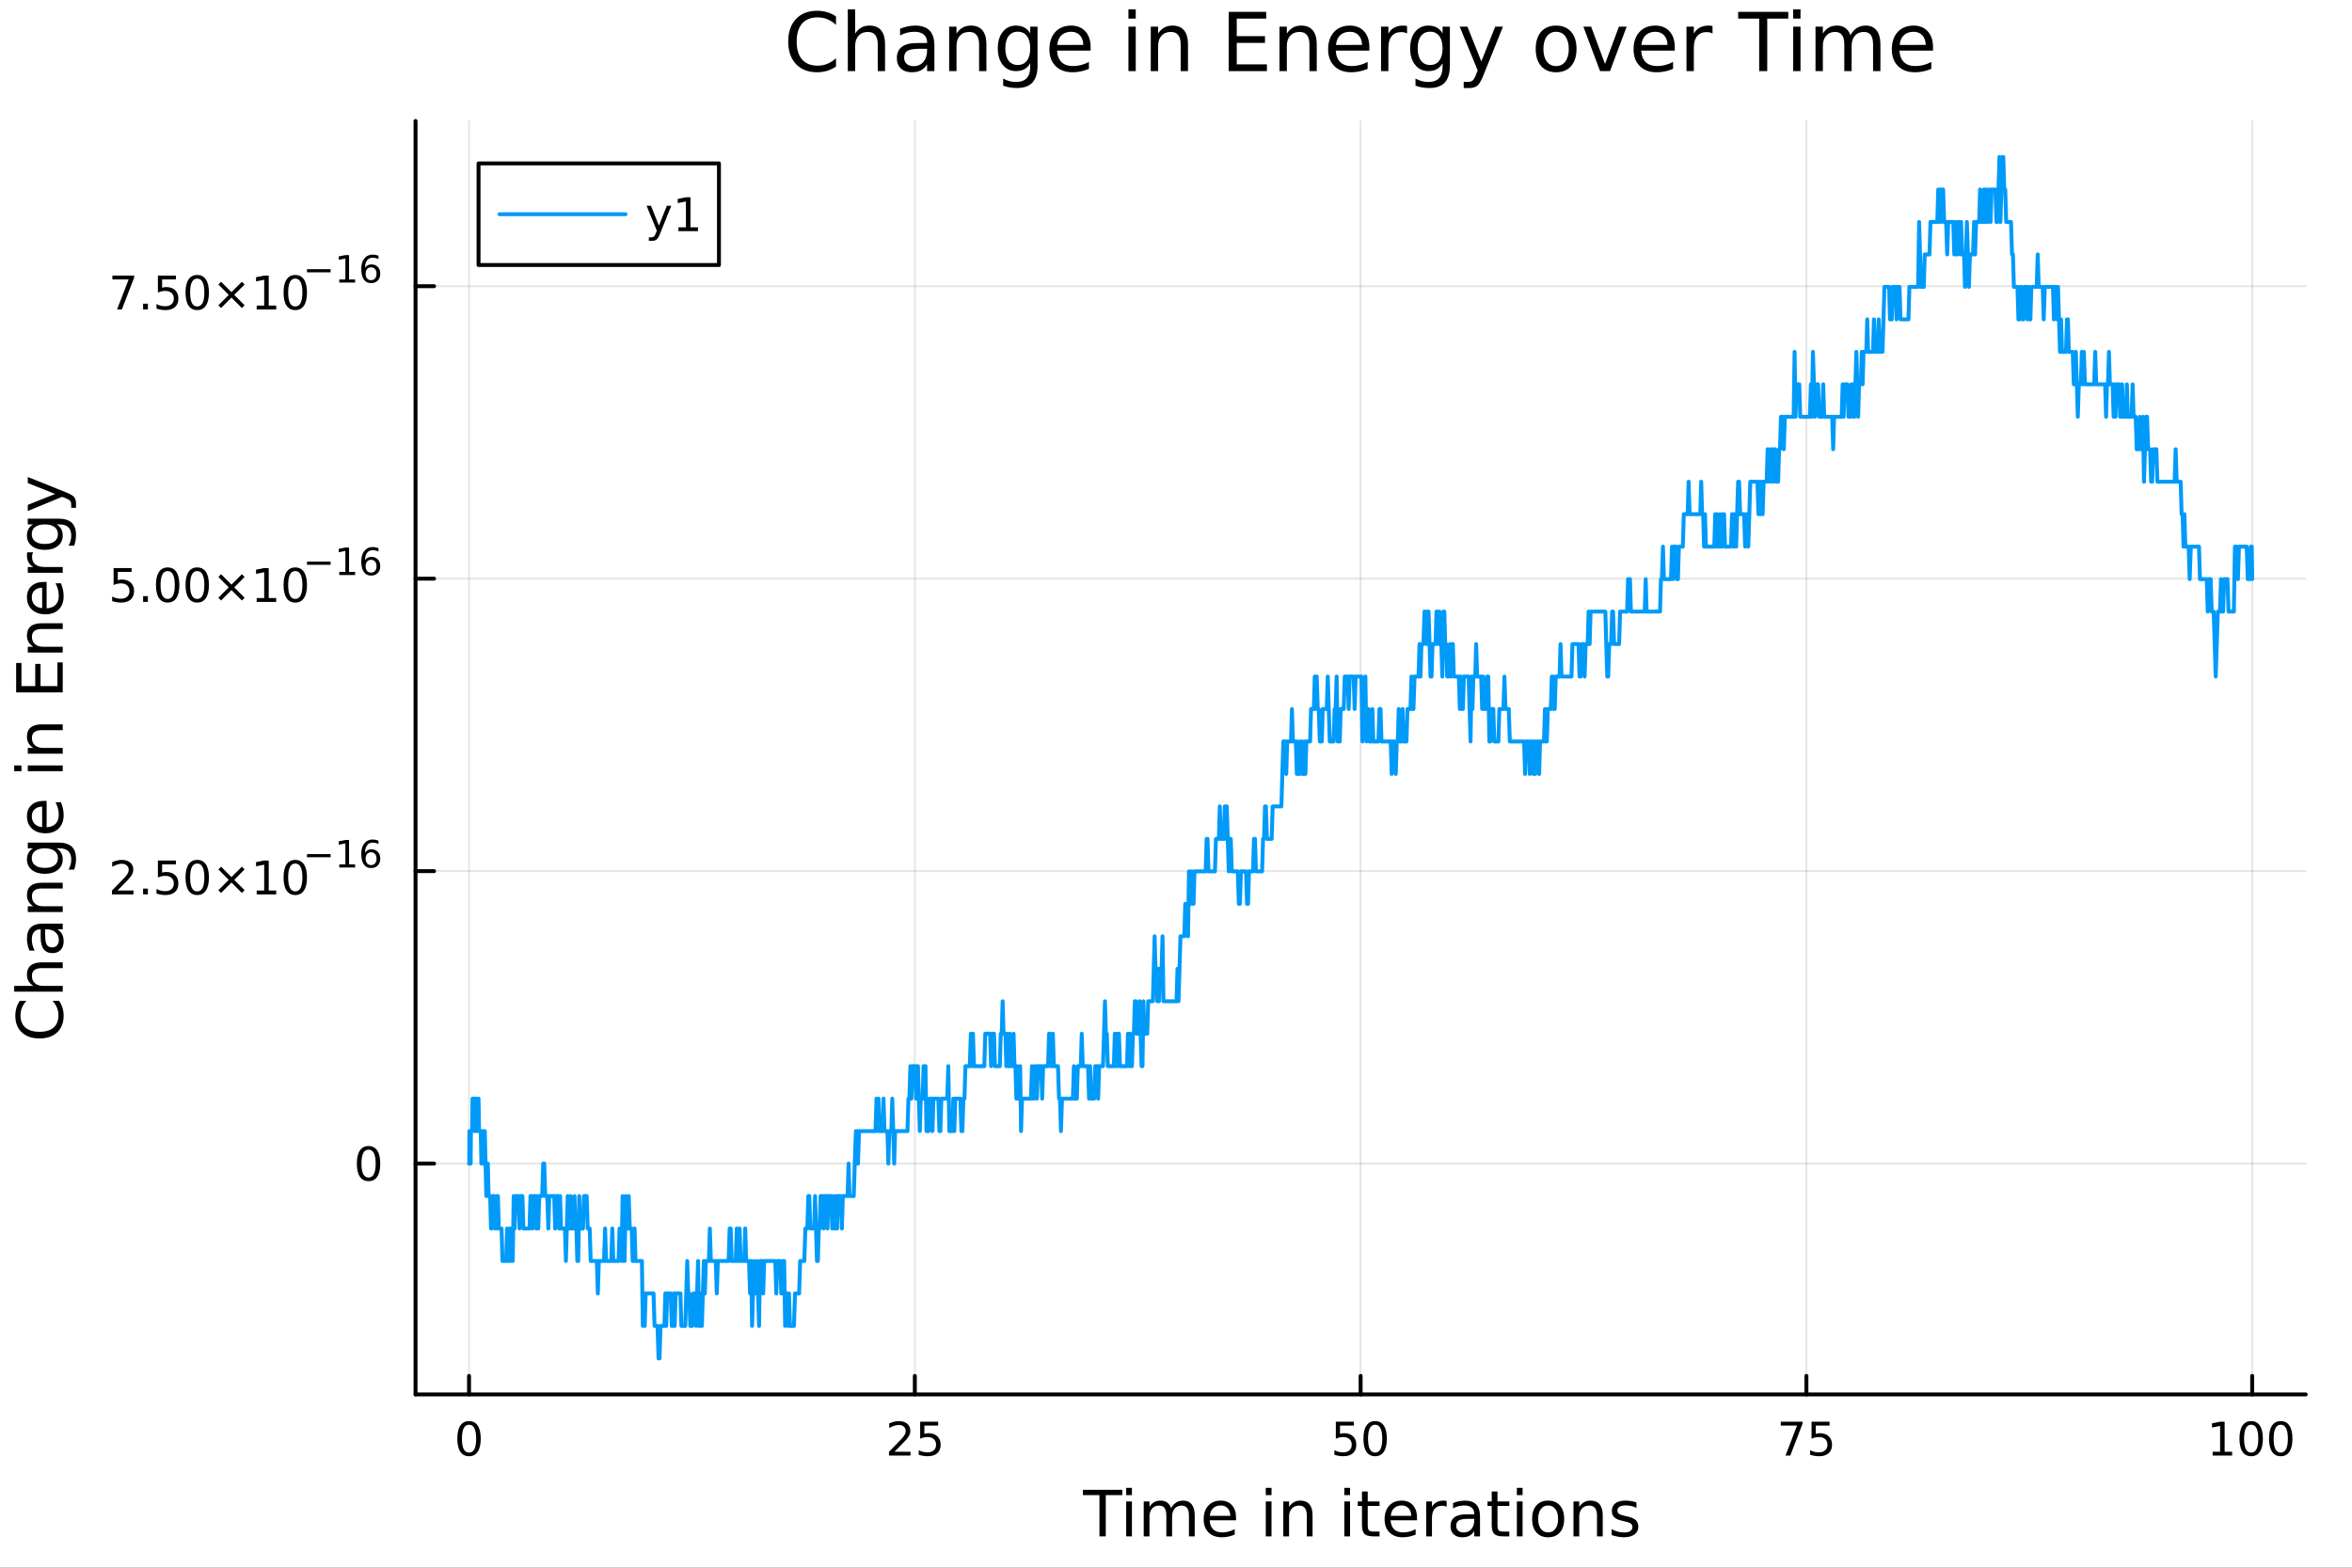 <?xml version="1.0" encoding="utf-8"?>
<svg xmlns="http://www.w3.org/2000/svg" xmlns:xlink="http://www.w3.org/1999/xlink" width="600" height="400" viewBox="0 0 2400 1600">
<rect x="0" y="0" width="2400" height="1600" fill="#333333" stroke="none"/>
<defs>
  <clipPath id="clip700">
    <rect x="0" y="0" width="2400" height="1600"/>
  </clipPath>
</defs>
<path clip-path="url(#clip700)" d="M0 1600 L2400 1600 L2400 0 L0 0  Z" fill="#ffffff" fill-rule="evenodd" fill-opacity="1"/>
<defs>
  <clipPath id="clip701">
    <rect x="480" y="0" width="1681" height="1600"/>
  </clipPath>
</defs>
<path clip-path="url(#clip700)" d="M424.02 1423.18 L2352.76 1423.18 L2352.76 123.472 L424.02 123.472  Z" fill="#ffffff" fill-rule="evenodd" fill-opacity="1"/>
<defs>
  <clipPath id="clip702">
    <rect x="424" y="123" width="1930" height="1301"/>
  </clipPath>
</defs>
<polyline clip-path="url(#clip702)" style="stroke:#000000; stroke-linecap:round; stroke-linejoin:round; stroke-width:2; stroke-opacity:0.1; fill:none" points="478.607,1423.18 478.607,123.472 "/>
<polyline clip-path="url(#clip702)" style="stroke:#000000; stroke-linecap:round; stroke-linejoin:round; stroke-width:2; stroke-opacity:0.1; fill:none" points="933.498,1423.18 933.498,123.472 "/>
<polyline clip-path="url(#clip702)" style="stroke:#000000; stroke-linecap:round; stroke-linejoin:round; stroke-width:2; stroke-opacity:0.1; fill:none" points="1388.39,1423.18 1388.39,123.472 "/>
<polyline clip-path="url(#clip702)" style="stroke:#000000; stroke-linecap:round; stroke-linejoin:round; stroke-width:2; stroke-opacity:0.1; fill:none" points="1843.28,1423.18 1843.28,123.472 "/>
<polyline clip-path="url(#clip702)" style="stroke:#000000; stroke-linecap:round; stroke-linejoin:round; stroke-width:2; stroke-opacity:0.1; fill:none" points="2298.17,1423.18 2298.17,123.472 "/>
<polyline clip-path="url(#clip702)" style="stroke:#000000; stroke-linecap:round; stroke-linejoin:round; stroke-width:2; stroke-opacity:0.1; fill:none" points="424.02,1187.56 2352.76,1187.56 "/>
<polyline clip-path="url(#clip702)" style="stroke:#000000; stroke-linecap:round; stroke-linejoin:round; stroke-width:2; stroke-opacity:0.1; fill:none" points="424.02,889.074 2352.76,889.074 "/>
<polyline clip-path="url(#clip702)" style="stroke:#000000; stroke-linecap:round; stroke-linejoin:round; stroke-width:2; stroke-opacity:0.1; fill:none" points="424.02,590.585 2352.76,590.585 "/>
<polyline clip-path="url(#clip702)" style="stroke:#000000; stroke-linecap:round; stroke-linejoin:round; stroke-width:2; stroke-opacity:0.1; fill:none" points="424.02,292.096 2352.76,292.096 "/>
<polyline clip-path="url(#clip700)" style="stroke:#000000; stroke-linecap:round; stroke-linejoin:round; stroke-width:4; stroke-opacity:1; fill:none" points="424.02,1423.18 2352.76,1423.18 "/>
<polyline clip-path="url(#clip700)" style="stroke:#000000; stroke-linecap:round; stroke-linejoin:round; stroke-width:4; stroke-opacity:1; fill:none" points="478.607,1423.18 478.607,1404.28 "/>
<polyline clip-path="url(#clip700)" style="stroke:#000000; stroke-linecap:round; stroke-linejoin:round; stroke-width:4; stroke-opacity:1; fill:none" points="933.498,1423.18 933.498,1404.28 "/>
<polyline clip-path="url(#clip700)" style="stroke:#000000; stroke-linecap:round; stroke-linejoin:round; stroke-width:4; stroke-opacity:1; fill:none" points="1388.39,1423.18 1388.39,1404.28 "/>
<polyline clip-path="url(#clip700)" style="stroke:#000000; stroke-linecap:round; stroke-linejoin:round; stroke-width:4; stroke-opacity:1; fill:none" points="1843.28,1423.18 1843.28,1404.28 "/>
<polyline clip-path="url(#clip700)" style="stroke:#000000; stroke-linecap:round; stroke-linejoin:round; stroke-width:4; stroke-opacity:1; fill:none" points="2298.17,1423.18 2298.17,1404.28 "/>
<path clip-path="url(#clip700)" d="M478.607 1454.1 Q474.996 1454.1 473.167 1457.66 Q471.362 1461.2 471.362 1468.33 Q471.362 1475.44 473.167 1479.01 Q474.996 1482.55 478.607 1482.55 Q482.241 1482.55 484.047 1479.01 Q485.876 1475.44 485.876 1468.33 Q485.876 1461.2 484.047 1457.66 Q482.241 1454.1 478.607 1454.1 M478.607 1450.39 Q484.417 1450.39 487.473 1455 Q490.552 1459.58 490.552 1468.33 Q490.552 1477.06 487.473 1481.67 Q484.417 1486.25 478.607 1486.25 Q472.797 1486.25 469.718 1481.67 Q466.663 1477.06 466.663 1468.33 Q466.663 1459.58 469.718 1455 Q472.797 1450.39 478.607 1450.39 Z" fill="#000000" fill-rule="nonzero" fill-opacity="1" /><path clip-path="url(#clip700)" d="M912.769 1481.64 L929.088 1481.64 L929.088 1485.58 L907.144 1485.58 L907.144 1481.64 Q909.806 1478.89 914.389 1474.26 Q918.995 1469.61 920.176 1468.27 Q922.421 1465.74 923.301 1464.01 Q924.204 1462.25 924.204 1460.56 Q924.204 1457.8 922.259 1456.07 Q920.338 1454.33 917.236 1454.33 Q915.037 1454.33 912.583 1455.09 Q910.153 1455.86 907.375 1457.41 L907.375 1452.69 Q910.199 1451.55 912.653 1450.97 Q915.106 1450.39 917.144 1450.39 Q922.514 1450.39 925.708 1453.08 Q928.903 1455.77 928.903 1460.26 Q928.903 1462.39 928.093 1464.31 Q927.306 1466.2 925.199 1468.8 Q924.62 1469.47 921.519 1472.69 Q918.417 1475.88 912.769 1481.64 Z" fill="#000000" fill-rule="nonzero" fill-opacity="1" /><path clip-path="url(#clip700)" d="M938.949 1451.02 L957.305 1451.02 L957.305 1454.96 L943.231 1454.96 L943.231 1463.43 Q944.25 1463.08 945.268 1462.92 Q946.287 1462.73 947.305 1462.73 Q953.092 1462.73 956.472 1465.9 Q959.852 1469.08 959.852 1474.49 Q959.852 1480.07 956.379 1483.17 Q952.907 1486.25 946.588 1486.25 Q944.412 1486.25 942.143 1485.88 Q939.898 1485.51 937.491 1484.77 L937.491 1480.07 Q939.574 1481.2 941.796 1481.76 Q944.018 1482.32 946.495 1482.32 Q950.5 1482.32 952.838 1480.21 Q955.176 1478.1 955.176 1474.49 Q955.176 1470.88 952.838 1468.77 Q950.5 1466.67 946.495 1466.67 Q944.62 1466.67 942.745 1467.08 Q940.893 1467.5 938.949 1468.38 L938.949 1451.02 Z" fill="#000000" fill-rule="nonzero" fill-opacity="1" /><path clip-path="url(#clip700)" d="M1363.09 1451.02 L1381.44 1451.02 L1381.44 1454.96 L1367.37 1454.96 L1367.37 1463.43 Q1368.39 1463.08 1369.41 1462.92 Q1370.43 1462.73 1371.44 1462.73 Q1377.23 1462.73 1380.61 1465.9 Q1383.99 1469.08 1383.99 1474.49 Q1383.99 1480.07 1380.52 1483.17 Q1377.05 1486.25 1370.73 1486.25 Q1368.55 1486.25 1366.28 1485.88 Q1364.04 1485.51 1361.63 1484.77 L1361.63 1480.07 Q1363.71 1481.2 1365.93 1481.76 Q1368.16 1482.32 1370.63 1482.32 Q1374.64 1482.32 1376.98 1480.21 Q1379.31 1478.1 1379.31 1474.49 Q1379.31 1470.88 1376.98 1468.77 Q1374.64 1466.67 1370.63 1466.67 Q1368.76 1466.67 1366.88 1467.08 Q1365.03 1467.5 1363.09 1468.38 L1363.09 1451.02 Z" fill="#000000" fill-rule="nonzero" fill-opacity="1" /><path clip-path="url(#clip700)" d="M1403.2 1454.1 Q1399.59 1454.1 1397.76 1457.66 Q1395.96 1461.2 1395.96 1468.33 Q1395.96 1475.44 1397.76 1479.01 Q1399.59 1482.55 1403.2 1482.55 Q1406.84 1482.55 1408.64 1479.01 Q1410.47 1475.44 1410.47 1468.33 Q1410.47 1461.2 1408.64 1457.66 Q1406.84 1454.1 1403.2 1454.1 M1403.2 1450.39 Q1409.01 1450.39 1412.07 1455 Q1415.15 1459.58 1415.15 1468.33 Q1415.15 1477.06 1412.07 1481.67 Q1409.01 1486.25 1403.2 1486.25 Q1397.39 1486.25 1394.31 1481.67 Q1391.26 1477.06 1391.26 1468.33 Q1391.26 1459.58 1394.31 1455 Q1397.39 1450.39 1403.2 1450.39 Z" fill="#000000" fill-rule="nonzero" fill-opacity="1" /><path clip-path="url(#clip700)" d="M1817.13 1451.02 L1839.35 1451.02 L1839.35 1453.01 L1826.81 1485.58 L1821.92 1485.58 L1833.73 1454.96 L1817.13 1454.96 L1817.13 1451.02 Z" fill="#000000" fill-rule="nonzero" fill-opacity="1" /><path clip-path="url(#clip700)" d="M1848.52 1451.02 L1866.88 1451.02 L1866.88 1454.96 L1852.8 1454.96 L1852.8 1463.43 Q1853.82 1463.08 1854.84 1462.92 Q1855.86 1462.73 1856.88 1462.73 Q1862.67 1462.73 1866.04 1465.9 Q1869.42 1469.08 1869.42 1474.49 Q1869.42 1480.07 1865.95 1483.17 Q1862.48 1486.25 1856.16 1486.25 Q1853.98 1486.25 1851.72 1485.88 Q1849.47 1485.51 1847.06 1484.77 L1847.06 1480.07 Q1849.15 1481.2 1851.37 1481.76 Q1853.59 1482.32 1856.07 1482.32 Q1860.07 1482.32 1862.41 1480.21 Q1864.75 1478.1 1864.75 1474.49 Q1864.75 1470.88 1862.41 1468.77 Q1860.07 1466.67 1856.07 1466.67 Q1854.19 1466.67 1852.32 1467.08 Q1850.47 1467.5 1848.52 1468.38 L1848.52 1451.02 Z" fill="#000000" fill-rule="nonzero" fill-opacity="1" /><path clip-path="url(#clip700)" d="M2257.78 1481.64 L2265.41 1481.64 L2265.41 1455.28 L2257.1 1456.95 L2257.1 1452.69 L2265.37 1451.02 L2270.04 1451.02 L2270.04 1481.64 L2277.68 1481.64 L2277.68 1485.58 L2257.78 1485.58 L2257.78 1481.64 Z" fill="#000000" fill-rule="nonzero" fill-opacity="1" /><path clip-path="url(#clip700)" d="M2297.13 1454.1 Q2293.52 1454.1 2291.69 1457.66 Q2289.88 1461.2 2289.88 1468.33 Q2289.88 1475.44 2291.69 1479.01 Q2293.52 1482.55 2297.13 1482.55 Q2300.76 1482.55 2302.57 1479.01 Q2304.4 1475.44 2304.4 1468.33 Q2304.4 1461.2 2302.57 1457.66 Q2300.76 1454.1 2297.13 1454.1 M2297.13 1450.39 Q2302.94 1450.39 2305.99 1455 Q2309.07 1459.58 2309.07 1468.33 Q2309.07 1477.06 2305.99 1481.67 Q2302.94 1486.25 2297.13 1486.25 Q2291.32 1486.25 2288.24 1481.67 Q2285.18 1477.06 2285.18 1468.33 Q2285.18 1459.58 2288.24 1455 Q2291.32 1450.39 2297.13 1450.39 Z" fill="#000000" fill-rule="nonzero" fill-opacity="1" /><path clip-path="url(#clip700)" d="M2327.29 1454.1 Q2323.68 1454.1 2321.85 1457.66 Q2320.04 1461.2 2320.04 1468.33 Q2320.04 1475.44 2321.85 1479.01 Q2323.68 1482.55 2327.29 1482.55 Q2330.92 1482.55 2332.73 1479.01 Q2334.56 1475.44 2334.56 1468.33 Q2334.56 1461.2 2332.73 1457.66 Q2330.92 1454.1 2327.29 1454.1 M2327.29 1450.39 Q2333.1 1450.39 2336.15 1455 Q2339.23 1459.58 2339.23 1468.33 Q2339.23 1477.06 2336.15 1481.67 Q2333.1 1486.25 2327.29 1486.25 Q2321.48 1486.25 2318.4 1481.67 Q2315.34 1477.06 2315.34 1468.33 Q2315.34 1459.58 2318.4 1455 Q2321.48 1450.39 2327.29 1450.39 Z" fill="#000000" fill-rule="nonzero" fill-opacity="1" /><path clip-path="url(#clip700)" d="M1105.02 1520.52 L1145.22 1520.52 L1145.22 1525.93 L1128.35 1525.93 L1128.35 1568.04 L1121.89 1568.04 L1121.89 1525.93 L1105.02 1525.93 L1105.02 1520.52 Z" fill="#000000" fill-rule="nonzero" fill-opacity="1" /><path clip-path="url(#clip700)" d="M1149.16 1532.4 L1155.02 1532.4 L1155.02 1568.04 L1149.16 1568.04 L1149.16 1532.4 M1149.16 1518.52 L1155.02 1518.52 L1155.02 1525.93 L1149.16 1525.93 L1149.16 1518.52 Z" fill="#000000" fill-rule="nonzero" fill-opacity="1" /><path clip-path="url(#clip700)" d="M1195.03 1539.24 Q1197.23 1535.29 1200.28 1533.41 Q1203.34 1531.54 1207.47 1531.54 Q1213.04 1531.54 1216.07 1535.45 Q1219.09 1539.33 1219.09 1546.53 L1219.09 1568.04 L1213.2 1568.04 L1213.2 1546.72 Q1213.2 1541.59 1211.39 1539.11 Q1209.58 1536.63 1205.85 1536.63 Q1201.3 1536.63 1198.66 1539.65 Q1196.02 1542.68 1196.02 1547.9 L1196.02 1568.04 L1190.13 1568.04 L1190.13 1546.72 Q1190.13 1541.56 1188.31 1539.11 Q1186.5 1536.63 1182.71 1536.63 Q1178.22 1536.63 1175.58 1539.68 Q1172.94 1542.71 1172.94 1547.9 L1172.94 1568.04 L1167.05 1568.04 L1167.05 1532.4 L1172.94 1532.4 L1172.94 1537.93 Q1174.95 1534.66 1177.75 1533.1 Q1180.55 1531.54 1184.4 1531.54 Q1188.28 1531.54 1190.99 1533.51 Q1193.72 1535.48 1195.03 1539.24 Z" fill="#000000" fill-rule="nonzero" fill-opacity="1" /><path clip-path="url(#clip700)" d="M1261.26 1548.76 L1261.26 1551.62 L1234.34 1551.62 Q1234.72 1557.67 1237.97 1560.85 Q1241.24 1564 1247.07 1564 Q1250.44 1564 1253.59 1563.17 Q1256.78 1562.35 1259.9 1560.69 L1259.9 1566.23 Q1256.75 1567.57 1253.44 1568.27 Q1250.12 1568.97 1246.72 1568.97 Q1238.19 1568.97 1233.19 1564 Q1228.23 1559.04 1228.23 1550.57 Q1228.23 1541.82 1232.94 1536.69 Q1237.68 1531.54 1245.7 1531.54 Q1252.89 1531.54 1257.06 1536.18 Q1261.26 1540.8 1261.26 1548.76 M1255.41 1547.04 Q1255.34 1542.23 1252.7 1539.37 Q1250.09 1536.5 1245.76 1536.5 Q1240.86 1536.5 1237.9 1539.27 Q1234.97 1542.04 1234.53 1547.07 L1255.41 1547.04 Z" fill="#000000" fill-rule="nonzero" fill-opacity="1" /><path clip-path="url(#clip700)" d="M1291.6 1532.4 L1297.45 1532.4 L1297.45 1568.04 L1291.6 1568.04 L1291.6 1532.4 M1291.6 1518.52 L1297.45 1518.52 L1297.45 1525.93 L1291.6 1525.93 L1291.6 1518.52 Z" fill="#000000" fill-rule="nonzero" fill-opacity="1" /><path clip-path="url(#clip700)" d="M1339.34 1546.53 L1339.34 1568.04 L1333.48 1568.04 L1333.48 1546.72 Q1333.48 1541.66 1331.51 1539.14 Q1329.54 1536.63 1325.59 1536.63 Q1320.85 1536.63 1318.11 1539.65 Q1315.37 1542.68 1315.37 1547.9 L1315.37 1568.04 L1309.49 1568.04 L1309.49 1532.4 L1315.37 1532.4 L1315.37 1537.93 Q1317.47 1534.72 1320.31 1533.13 Q1323.17 1531.54 1326.9 1531.54 Q1333.04 1531.54 1336.19 1535.36 Q1339.34 1539.14 1339.34 1546.53 Z" fill="#000000" fill-rule="nonzero" fill-opacity="1" /><path clip-path="url(#clip700)" d="M1371.74 1532.4 L1377.6 1532.4 L1377.6 1568.04 L1371.74 1568.04 L1371.74 1532.4 M1371.74 1518.52 L1377.6 1518.52 L1377.6 1525.93 L1371.74 1525.93 L1371.74 1518.52 Z" fill="#000000" fill-rule="nonzero" fill-opacity="1" /><path clip-path="url(#clip700)" d="M1395.64 1522.27 L1395.64 1532.4 L1407.71 1532.4 L1407.71 1536.95 L1395.64 1536.95 L1395.64 1556.3 Q1395.64 1560.66 1396.82 1561.9 Q1398.03 1563.14 1401.69 1563.14 L1407.71 1563.14 L1407.71 1568.04 L1401.69 1568.04 Q1394.91 1568.04 1392.33 1565.53 Q1389.76 1562.98 1389.76 1556.3 L1389.76 1536.95 L1385.46 1536.95 L1385.46 1532.4 L1389.76 1532.4 L1389.76 1522.27 L1395.64 1522.27 Z" fill="#000000" fill-rule="nonzero" fill-opacity="1" /><path clip-path="url(#clip700)" d="M1445.9 1548.76 L1445.9 1551.62 L1418.98 1551.62 Q1419.36 1557.67 1422.6 1560.85 Q1425.88 1564 1431.71 1564 Q1435.08 1564 1438.23 1563.17 Q1441.41 1562.35 1444.53 1560.69 L1444.53 1566.23 Q1441.38 1567.57 1438.07 1568.27 Q1434.76 1568.97 1431.36 1568.97 Q1422.83 1568.97 1417.83 1564 Q1412.86 1559.04 1412.86 1550.57 Q1412.86 1541.82 1417.57 1536.69 Q1422.32 1531.54 1430.34 1531.54 Q1437.53 1531.54 1441.7 1536.18 Q1445.9 1540.8 1445.9 1548.76 M1440.05 1547.04 Q1439.98 1542.23 1437.34 1539.37 Q1434.73 1536.5 1430.4 1536.5 Q1425.5 1536.5 1422.54 1539.27 Q1419.61 1542.04 1419.17 1547.07 L1440.05 1547.04 Z" fill="#000000" fill-rule="nonzero" fill-opacity="1" /><path clip-path="url(#clip700)" d="M1476.17 1537.87 Q1475.18 1537.3 1474.01 1537.04 Q1472.86 1536.76 1471.46 1536.76 Q1466.5 1536.76 1463.82 1540 Q1461.18 1543.22 1461.18 1549.27 L1461.18 1568.04 L1455.29 1568.04 L1455.29 1532.4 L1461.18 1532.4 L1461.18 1537.93 Q1463.03 1534.69 1465.99 1533.13 Q1468.95 1531.54 1473.18 1531.54 Q1473.78 1531.54 1474.52 1531.63 Q1475.25 1531.7 1476.14 1531.85 L1476.17 1537.87 Z" fill="#000000" fill-rule="nonzero" fill-opacity="1" /><path clip-path="url(#clip700)" d="M1498.51 1550.12 Q1491.42 1550.12 1488.68 1551.75 Q1485.94 1553.37 1485.94 1557.29 Q1485.94 1560.4 1487.98 1562.25 Q1490.05 1564.07 1493.58 1564.07 Q1498.45 1564.07 1501.38 1560.63 Q1504.34 1557.16 1504.34 1551.43 L1504.34 1550.12 L1498.51 1550.12 M1510.2 1547.71 L1510.2 1568.04 L1504.34 1568.04 L1504.34 1562.63 Q1502.33 1565.88 1499.34 1567.44 Q1496.35 1568.97 1492.02 1568.97 Q1486.55 1568.97 1483.3 1565.91 Q1480.09 1562.82 1480.09 1557.67 Q1480.09 1551.65 1484.1 1548.6 Q1488.14 1545.54 1496.13 1545.54 L1504.34 1545.54 L1504.34 1544.97 Q1504.34 1540.93 1501.67 1538.73 Q1499.02 1536.5 1494.22 1536.5 Q1491.16 1536.5 1488.27 1537.23 Q1485.37 1537.97 1482.7 1539.43 L1482.7 1534.02 Q1485.91 1532.78 1488.93 1532.17 Q1491.96 1531.54 1494.82 1531.54 Q1502.56 1531.54 1506.38 1535.55 Q1510.2 1539.56 1510.2 1547.71 Z" fill="#000000" fill-rule="nonzero" fill-opacity="1" /><path clip-path="url(#clip700)" d="M1528.05 1522.27 L1528.05 1532.4 L1540.11 1532.4 L1540.11 1536.95 L1528.05 1536.95 L1528.05 1556.3 Q1528.05 1560.66 1529.23 1561.9 Q1530.44 1563.14 1534.1 1563.14 L1540.11 1563.14 L1540.11 1568.04 L1534.1 1568.04 Q1527.32 1568.04 1524.74 1565.53 Q1522.16 1562.98 1522.16 1556.3 L1522.16 1536.95 L1517.87 1536.95 L1517.87 1532.4 L1522.16 1532.4 L1522.16 1522.27 L1528.05 1522.27 Z" fill="#000000" fill-rule="nonzero" fill-opacity="1" /><path clip-path="url(#clip700)" d="M1547.82 1532.4 L1553.67 1532.4 L1553.67 1568.04 L1547.82 1568.04 L1547.82 1532.4 M1547.82 1518.52 L1553.67 1518.52 L1553.67 1525.93 L1547.82 1525.93 L1547.82 1518.52 Z" fill="#000000" fill-rule="nonzero" fill-opacity="1" /><path clip-path="url(#clip700)" d="M1579.74 1536.5 Q1575.03 1536.5 1572.29 1540.19 Q1569.56 1543.85 1569.56 1550.25 Q1569.56 1556.65 1572.26 1560.34 Q1575 1564 1579.74 1564 Q1584.42 1564 1587.16 1560.31 Q1589.89 1556.62 1589.89 1550.25 Q1589.89 1543.92 1587.16 1540.23 Q1584.42 1536.5 1579.74 1536.5 M1579.74 1531.54 Q1587.38 1531.54 1591.74 1536.5 Q1596.1 1541.47 1596.1 1550.25 Q1596.1 1559 1591.74 1564 Q1587.38 1568.97 1579.74 1568.97 Q1572.07 1568.97 1567.71 1564 Q1563.38 1559 1563.38 1550.25 Q1563.38 1541.47 1567.71 1536.5 Q1572.07 1531.54 1579.74 1531.54 Z" fill="#000000" fill-rule="nonzero" fill-opacity="1" /><path clip-path="url(#clip700)" d="M1635.44 1546.53 L1635.44 1568.04 L1629.58 1568.04 L1629.58 1546.72 Q1629.58 1541.66 1627.61 1539.14 Q1625.64 1536.63 1621.69 1536.63 Q1616.95 1536.63 1614.21 1539.65 Q1611.47 1542.68 1611.47 1547.9 L1611.47 1568.04 L1605.59 1568.04 L1605.59 1532.4 L1611.47 1532.4 L1611.47 1537.93 Q1613.57 1534.72 1616.41 1533.13 Q1619.27 1531.54 1623 1531.54 Q1629.14 1531.54 1632.29 1535.36 Q1635.44 1539.14 1635.44 1546.53 Z" fill="#000000" fill-rule="nonzero" fill-opacity="1" /><path clip-path="url(#clip700)" d="M1669.85 1533.45 L1669.85 1538.98 Q1667.37 1537.71 1664.69 1537.07 Q1662.02 1536.44 1659.15 1536.44 Q1654.79 1536.44 1652.6 1537.77 Q1650.43 1539.11 1650.43 1541.79 Q1650.43 1543.82 1651.99 1545 Q1653.55 1546.15 1658.26 1547.2 L1660.27 1547.64 Q1666.51 1548.98 1669.12 1551.43 Q1671.76 1553.85 1671.76 1558.21 Q1671.76 1563.17 1667.81 1566.07 Q1663.9 1568.97 1657.02 1568.97 Q1654.16 1568.97 1651.04 1568.39 Q1647.95 1567.85 1644.51 1566.74 L1644.51 1560.69 Q1647.76 1562.38 1650.91 1563.24 Q1654.06 1564.07 1657.15 1564.07 Q1661.29 1564.07 1663.51 1562.66 Q1665.74 1561.23 1665.74 1558.65 Q1665.74 1556.27 1664.12 1554.99 Q1662.53 1553.72 1657.08 1552.54 L1655.05 1552.07 Q1649.6 1550.92 1647.19 1548.56 Q1644.77 1546.18 1644.77 1542.04 Q1644.77 1537.01 1648.33 1534.27 Q1651.9 1531.54 1658.45 1531.54 Q1661.7 1531.54 1664.56 1532.01 Q1667.43 1532.49 1669.85 1533.45 Z" fill="#000000" fill-rule="nonzero" fill-opacity="1" /><polyline clip-path="url(#clip700)" style="stroke:#000000; stroke-linecap:round; stroke-linejoin:round; stroke-width:4; stroke-opacity:1; fill:none" points="424.02,1423.18 424.02,123.472 "/>
<polyline clip-path="url(#clip700)" style="stroke:#000000; stroke-linecap:round; stroke-linejoin:round; stroke-width:4; stroke-opacity:1; fill:none" points="424.02,1187.56 442.918,1187.56 "/>
<polyline clip-path="url(#clip700)" style="stroke:#000000; stroke-linecap:round; stroke-linejoin:round; stroke-width:4; stroke-opacity:1; fill:none" points="424.02,889.074 442.918,889.074 "/>
<polyline clip-path="url(#clip700)" style="stroke:#000000; stroke-linecap:round; stroke-linejoin:round; stroke-width:4; stroke-opacity:1; fill:none" points="424.02,590.585 442.918,590.585 "/>
<polyline clip-path="url(#clip700)" style="stroke:#000000; stroke-linecap:round; stroke-linejoin:round; stroke-width:4; stroke-opacity:1; fill:none" points="424.02,292.096 442.918,292.096 "/>
<path clip-path="url(#clip700)" d="M376.076 1173.36 Q372.465 1173.36 370.636 1176.93 Q368.831 1180.47 368.831 1187.6 Q368.831 1194.7 370.636 1198.27 Q372.465 1201.81 376.076 1201.81 Q379.71 1201.81 381.516 1198.27 Q383.344 1194.7 383.344 1187.6 Q383.344 1180.47 381.516 1176.93 Q379.71 1173.36 376.076 1173.36 M376.076 1169.66 Q381.886 1169.66 384.942 1174.26 Q388.02 1178.85 388.02 1187.6 Q388.02 1196.32 384.942 1200.93 Q381.886 1205.51 376.076 1205.51 Q370.266 1205.51 367.187 1200.93 Q364.132 1196.32 364.132 1187.6 Q364.132 1178.85 367.187 1174.26 Q370.266 1169.66 376.076 1169.66 Z" fill="#000000" fill-rule="nonzero" fill-opacity="1" /><path clip-path="url(#clip700)" d="M119.885 908.866 L136.204 908.866 L136.204 912.801 L114.26 912.801 L114.26 908.866 Q116.922 906.111 121.505 901.482 Q126.112 896.829 127.292 895.486 Q129.538 892.963 130.417 891.227 Q131.32 889.468 131.32 887.778 Q131.32 885.024 129.376 883.287 Q127.455 881.551 124.353 881.551 Q122.154 881.551 119.7 882.315 Q117.269 883.079 114.492 884.63 L114.492 879.908 Q117.316 878.774 119.769 878.195 Q122.223 877.616 124.26 877.616 Q129.63 877.616 132.825 880.301 Q136.019 882.987 136.019 887.477 Q136.019 889.607 135.209 891.528 Q134.422 893.426 132.316 896.019 Q131.737 896.69 128.635 899.908 Q125.533 903.102 119.885 908.866 Z" fill="#000000" fill-rule="nonzero" fill-opacity="1" /><path clip-path="url(#clip700)" d="M146.019 906.922 L150.903 906.922 L150.903 912.801 L146.019 912.801 L146.019 906.922 Z" fill="#000000" fill-rule="nonzero" fill-opacity="1" /><path clip-path="url(#clip700)" d="M161.135 878.241 L179.491 878.241 L179.491 882.176 L165.417 882.176 L165.417 890.649 Q166.436 890.301 167.454 890.139 Q168.473 889.954 169.491 889.954 Q175.278 889.954 178.658 893.125 Q182.038 896.297 182.038 901.713 Q182.038 907.292 178.565 910.394 Q175.093 913.472 168.774 913.472 Q166.598 913.472 164.329 913.102 Q162.084 912.732 159.677 911.991 L159.677 907.292 Q161.76 908.426 163.982 908.982 Q166.204 909.537 168.681 909.537 Q172.686 909.537 175.024 907.431 Q177.362 905.324 177.362 901.713 Q177.362 898.102 175.024 895.996 Q172.686 893.889 168.681 893.889 Q166.806 893.889 164.931 894.306 Q163.079 894.723 161.135 895.602 L161.135 878.241 Z" fill="#000000" fill-rule="nonzero" fill-opacity="1" /><path clip-path="url(#clip700)" d="M201.25 881.32 Q197.639 881.32 195.811 884.885 Q194.005 888.426 194.005 895.556 Q194.005 902.662 195.811 906.227 Q197.639 909.769 201.25 909.769 Q204.885 909.769 206.69 906.227 Q208.519 902.662 208.519 895.556 Q208.519 888.426 206.69 884.885 Q204.885 881.32 201.25 881.32 M201.25 877.616 Q207.061 877.616 210.116 882.223 Q213.195 886.806 213.195 895.556 Q213.195 904.283 210.116 908.889 Q207.061 913.472 201.25 913.472 Q195.44 913.472 192.362 908.889 Q189.306 904.283 189.306 895.556 Q189.306 886.806 192.362 882.223 Q195.44 877.616 201.25 877.616 Z" fill="#000000" fill-rule="nonzero" fill-opacity="1" /><path clip-path="url(#clip700)" d="M249.584 887.338 L239.005 897.963 L249.584 908.542 L246.829 911.343 L236.204 900.718 L225.579 911.343 L222.848 908.542 L233.403 897.963 L222.848 887.338 L225.579 884.537 L236.204 895.162 L246.829 884.537 L249.584 887.338 Z" fill="#000000" fill-rule="nonzero" fill-opacity="1" /><path clip-path="url(#clip700)" d="M261.945 908.866 L269.583 908.866 L269.583 882.5 L261.273 884.167 L261.273 879.908 L269.537 878.241 L274.213 878.241 L274.213 908.866 L281.852 908.866 L281.852 912.801 L261.945 912.801 L261.945 908.866 Z" fill="#000000" fill-rule="nonzero" fill-opacity="1" /><path clip-path="url(#clip700)" d="M301.296 881.32 Q297.685 881.32 295.856 884.885 Q294.051 888.426 294.051 895.556 Q294.051 902.662 295.856 906.227 Q297.685 909.769 301.296 909.769 Q304.93 909.769 306.736 906.227 Q308.565 902.662 308.565 895.556 Q308.565 888.426 306.736 884.885 Q304.93 881.32 301.296 881.32 M301.296 877.616 Q307.106 877.616 310.162 882.223 Q313.241 886.806 313.241 895.556 Q313.241 904.283 310.162 908.889 Q307.106 913.472 301.296 913.472 Q295.486 913.472 292.407 908.889 Q289.352 904.283 289.352 895.556 Q289.352 886.806 292.407 882.223 Q295.486 877.616 301.296 877.616 Z" fill="#000000" fill-rule="nonzero" fill-opacity="1" /><path clip-path="url(#clip700)" d="M313.241 871.718 L337.352 871.718 L337.352 874.915 L313.241 874.915 L313.241 871.718 Z" fill="#000000" fill-rule="nonzero" fill-opacity="1" /><path clip-path="url(#clip700)" d="M346.211 882.193 L352.417 882.193 L352.417 860.771 L345.665 862.126 L345.665 858.665 L352.38 857.311 L356.179 857.311 L356.179 882.193 L362.385 882.193 L362.385 885.391 L346.211 885.391 L346.211 882.193 Z" fill="#000000" fill-rule="nonzero" fill-opacity="1" /><path clip-path="url(#clip700)" d="M378.654 869.837 Q376.096 869.837 374.592 871.586 Q373.106 873.335 373.106 876.382 Q373.106 879.41 374.592 881.178 Q376.096 882.927 378.654 882.927 Q381.212 882.927 382.698 881.178 Q384.202 879.41 384.202 876.382 Q384.202 873.335 382.698 871.586 Q381.212 869.837 378.654 869.837 M386.196 857.931 L386.196 861.392 Q384.767 860.715 383.3 860.358 Q381.851 860 380.422 860 Q376.66 860 374.667 862.539 Q372.692 865.078 372.41 870.213 Q373.519 868.577 375.193 867.711 Q376.867 866.827 378.88 866.827 Q383.111 866.827 385.556 869.404 Q388.02 871.962 388.02 876.382 Q388.02 880.708 385.462 883.322 Q382.905 885.936 378.654 885.936 Q373.783 885.936 371.206 882.212 Q368.629 878.47 368.629 871.379 Q368.629 864.721 371.789 860.771 Q374.949 856.803 380.271 856.803 Q381.701 856.803 383.149 857.085 Q384.616 857.367 386.196 857.931 Z" fill="#000000" fill-rule="nonzero" fill-opacity="1" /><path clip-path="url(#clip700)" d="M115.904 579.752 L134.26 579.752 L134.26 583.688 L120.186 583.688 L120.186 592.16 Q121.205 591.813 122.223 591.651 Q123.242 591.465 124.26 591.465 Q130.047 591.465 133.427 594.637 Q136.806 597.808 136.806 603.225 Q136.806 608.803 133.334 611.905 Q129.862 614.984 123.543 614.984 Q121.367 614.984 119.098 614.613 Q116.853 614.243 114.445 613.502 L114.445 608.803 Q116.529 609.937 118.751 610.493 Q120.973 611.049 123.45 611.049 Q127.455 611.049 129.792 608.942 Q132.13 606.836 132.13 603.225 Q132.13 599.613 129.792 597.507 Q127.455 595.401 123.45 595.401 Q121.575 595.401 119.7 595.817 Q117.848 596.234 115.904 597.113 L115.904 579.752 Z" fill="#000000" fill-rule="nonzero" fill-opacity="1" /><path clip-path="url(#clip700)" d="M146.019 608.433 L150.903 608.433 L150.903 614.312 L146.019 614.312 L146.019 608.433 Z" fill="#000000" fill-rule="nonzero" fill-opacity="1" /><path clip-path="url(#clip700)" d="M171.089 582.831 Q167.477 582.831 165.649 586.396 Q163.843 589.938 163.843 597.067 Q163.843 604.174 165.649 607.738 Q167.477 611.28 171.089 611.28 Q174.723 611.28 176.528 607.738 Q178.357 604.174 178.357 597.067 Q178.357 589.938 176.528 586.396 Q174.723 582.831 171.089 582.831 M171.089 579.127 Q176.899 579.127 179.954 583.734 Q183.033 588.317 183.033 597.067 Q183.033 605.794 179.954 610.4 Q176.899 614.984 171.089 614.984 Q165.278 614.984 162.2 610.4 Q159.144 605.794 159.144 597.067 Q159.144 588.317 162.2 583.734 Q165.278 579.127 171.089 579.127 Z" fill="#000000" fill-rule="nonzero" fill-opacity="1" /><path clip-path="url(#clip700)" d="M201.25 582.831 Q197.639 582.831 195.811 586.396 Q194.005 589.938 194.005 597.067 Q194.005 604.174 195.811 607.738 Q197.639 611.28 201.25 611.28 Q204.885 611.28 206.69 607.738 Q208.519 604.174 208.519 597.067 Q208.519 589.938 206.69 586.396 Q204.885 582.831 201.25 582.831 M201.25 579.127 Q207.061 579.127 210.116 583.734 Q213.195 588.317 213.195 597.067 Q213.195 605.794 210.116 610.4 Q207.061 614.984 201.25 614.984 Q195.44 614.984 192.362 610.4 Q189.306 605.794 189.306 597.067 Q189.306 588.317 192.362 583.734 Q195.44 579.127 201.25 579.127 Z" fill="#000000" fill-rule="nonzero" fill-opacity="1" /><path clip-path="url(#clip700)" d="M249.584 588.85 L239.005 599.475 L249.584 610.053 L246.829 612.854 L236.204 602.229 L225.579 612.854 L222.848 610.053 L233.403 599.475 L222.848 588.85 L225.579 586.049 L236.204 596.674 L246.829 586.049 L249.584 588.85 Z" fill="#000000" fill-rule="nonzero" fill-opacity="1" /><path clip-path="url(#clip700)" d="M261.945 610.377 L269.583 610.377 L269.583 584.012 L261.273 585.678 L261.273 581.419 L269.537 579.752 L274.213 579.752 L274.213 610.377 L281.852 610.377 L281.852 614.312 L261.945 614.312 L261.945 610.377 Z" fill="#000000" fill-rule="nonzero" fill-opacity="1" /><path clip-path="url(#clip700)" d="M301.296 582.831 Q297.685 582.831 295.856 586.396 Q294.051 589.938 294.051 597.067 Q294.051 604.174 295.856 607.738 Q297.685 611.28 301.296 611.28 Q304.93 611.28 306.736 607.738 Q308.565 604.174 308.565 597.067 Q308.565 589.938 306.736 586.396 Q304.93 582.831 301.296 582.831 M301.296 579.127 Q307.106 579.127 310.162 583.734 Q313.241 588.317 313.241 597.067 Q313.241 605.794 310.162 610.4 Q307.106 614.984 301.296 614.984 Q295.486 614.984 292.407 610.4 Q289.352 605.794 289.352 597.067 Q289.352 588.317 292.407 583.734 Q295.486 579.127 301.296 579.127 Z" fill="#000000" fill-rule="nonzero" fill-opacity="1" /><path clip-path="url(#clip700)" d="M313.241 573.229 L337.352 573.229 L337.352 576.426 L313.241 576.426 L313.241 573.229 Z" fill="#000000" fill-rule="nonzero" fill-opacity="1" /><path clip-path="url(#clip700)" d="M346.211 583.705 L352.417 583.705 L352.417 562.283 L345.665 563.637 L345.665 560.176 L352.38 558.822 L356.179 558.822 L356.179 583.705 L362.385 583.705 L362.385 586.902 L346.211 586.902 L346.211 583.705 Z" fill="#000000" fill-rule="nonzero" fill-opacity="1" /><path clip-path="url(#clip700)" d="M378.654 571.348 Q376.096 571.348 374.592 573.097 Q373.106 574.846 373.106 577.893 Q373.106 580.921 374.592 582.689 Q376.096 584.438 378.654 584.438 Q381.212 584.438 382.698 582.689 Q384.202 580.921 384.202 577.893 Q384.202 574.846 382.698 573.097 Q381.212 571.348 378.654 571.348 M386.196 559.443 L386.196 562.903 Q384.767 562.226 383.3 561.869 Q381.851 561.512 380.422 561.512 Q376.66 561.512 374.667 564.051 Q372.692 566.59 372.41 571.724 Q373.519 570.088 375.193 569.223 Q376.867 568.339 378.88 568.339 Q383.111 568.339 385.556 570.915 Q388.02 573.473 388.02 577.893 Q388.02 582.219 385.462 584.833 Q382.905 587.448 378.654 587.448 Q373.783 587.448 371.206 583.724 Q368.629 579.981 368.629 572.89 Q368.629 566.232 371.789 562.283 Q374.949 558.314 380.271 558.314 Q381.701 558.314 383.149 558.596 Q384.616 558.878 386.196 559.443 Z" fill="#000000" fill-rule="nonzero" fill-opacity="1" /><path clip-path="url(#clip700)" d="M114.677 281.264 L136.899 281.264 L136.899 283.255 L124.353 315.824 L119.468 315.824 L131.274 285.199 L114.677 285.199 L114.677 281.264 Z" fill="#000000" fill-rule="nonzero" fill-opacity="1" /><path clip-path="url(#clip700)" d="M146.019 309.944 L150.903 309.944 L150.903 315.824 L146.019 315.824 L146.019 309.944 Z" fill="#000000" fill-rule="nonzero" fill-opacity="1" /><path clip-path="url(#clip700)" d="M161.135 281.264 L179.491 281.264 L179.491 285.199 L165.417 285.199 L165.417 293.671 Q166.436 293.324 167.454 293.162 Q168.473 292.977 169.491 292.977 Q175.278 292.977 178.658 296.148 Q182.038 299.319 182.038 304.736 Q182.038 310.315 178.565 313.416 Q175.093 316.495 168.774 316.495 Q166.598 316.495 164.329 316.125 Q162.084 315.754 159.677 315.014 L159.677 310.315 Q161.76 311.449 163.982 312.004 Q166.204 312.56 168.681 312.56 Q172.686 312.56 175.024 310.453 Q177.362 308.347 177.362 304.736 Q177.362 301.125 175.024 299.018 Q172.686 296.912 168.681 296.912 Q166.806 296.912 164.931 297.329 Q163.079 297.745 161.135 298.625 L161.135 281.264 Z" fill="#000000" fill-rule="nonzero" fill-opacity="1" /><path clip-path="url(#clip700)" d="M201.25 284.342 Q197.639 284.342 195.811 287.907 Q194.005 291.449 194.005 298.579 Q194.005 305.685 195.811 309.25 Q197.639 312.791 201.25 312.791 Q204.885 312.791 206.69 309.25 Q208.519 305.685 208.519 298.579 Q208.519 291.449 206.69 287.907 Q204.885 284.342 201.25 284.342 M201.25 280.639 Q207.061 280.639 210.116 285.245 Q213.195 289.829 213.195 298.579 Q213.195 307.305 210.116 311.912 Q207.061 316.495 201.25 316.495 Q195.44 316.495 192.362 311.912 Q189.306 307.305 189.306 298.579 Q189.306 289.829 192.362 285.245 Q195.44 280.639 201.25 280.639 Z" fill="#000000" fill-rule="nonzero" fill-opacity="1" /><path clip-path="url(#clip700)" d="M249.584 290.361 L239.005 300.986 L249.584 311.565 L246.829 314.365 L236.204 303.741 L225.579 314.365 L222.848 311.565 L233.403 300.986 L222.848 290.361 L225.579 287.56 L236.204 298.185 L246.829 287.56 L249.584 290.361 Z" fill="#000000" fill-rule="nonzero" fill-opacity="1" /><path clip-path="url(#clip700)" d="M261.945 311.889 L269.583 311.889 L269.583 285.523 L261.273 287.19 L261.273 282.93 L269.537 281.264 L274.213 281.264 L274.213 311.889 L281.852 311.889 L281.852 315.824 L261.945 315.824 L261.945 311.889 Z" fill="#000000" fill-rule="nonzero" fill-opacity="1" /><path clip-path="url(#clip700)" d="M301.296 284.342 Q297.685 284.342 295.856 287.907 Q294.051 291.449 294.051 298.579 Q294.051 305.685 295.856 309.25 Q297.685 312.791 301.296 312.791 Q304.93 312.791 306.736 309.25 Q308.565 305.685 308.565 298.579 Q308.565 291.449 306.736 287.907 Q304.93 284.342 301.296 284.342 M301.296 280.639 Q307.106 280.639 310.162 285.245 Q313.241 289.829 313.241 298.579 Q313.241 307.305 310.162 311.912 Q307.106 316.495 301.296 316.495 Q295.486 316.495 292.407 311.912 Q289.352 307.305 289.352 298.579 Q289.352 289.829 292.407 285.245 Q295.486 280.639 301.296 280.639 Z" fill="#000000" fill-rule="nonzero" fill-opacity="1" /><path clip-path="url(#clip700)" d="M313.241 274.74 L337.352 274.74 L337.352 277.937 L313.241 277.937 L313.241 274.74 Z" fill="#000000" fill-rule="nonzero" fill-opacity="1" /><path clip-path="url(#clip700)" d="M346.211 285.216 L352.417 285.216 L352.417 263.794 L345.665 265.148 L345.665 261.688 L352.38 260.333 L356.179 260.333 L356.179 285.216 L362.385 285.216 L362.385 288.413 L346.211 288.413 L346.211 285.216 Z" fill="#000000" fill-rule="nonzero" fill-opacity="1" /><path clip-path="url(#clip700)" d="M378.654 272.859 Q376.096 272.859 374.592 274.608 Q373.106 276.358 373.106 279.404 Q373.106 282.433 374.592 284.2 Q376.096 285.95 378.654 285.95 Q381.212 285.95 382.698 284.2 Q384.202 282.433 384.202 279.404 Q384.202 276.358 382.698 274.608 Q381.212 272.859 378.654 272.859 M386.196 260.954 L386.196 264.415 Q384.767 263.738 383.3 263.38 Q381.851 263.023 380.422 263.023 Q376.66 263.023 374.667 265.562 Q372.692 268.101 372.41 273.236 Q373.519 271.599 375.193 270.734 Q376.867 269.85 378.88 269.85 Q383.111 269.85 385.556 272.427 Q388.02 274.985 388.02 279.404 Q388.02 283.73 385.462 286.345 Q382.905 288.959 378.654 288.959 Q373.783 288.959 371.206 285.235 Q368.629 281.492 368.629 274.402 Q368.629 267.744 371.789 263.794 Q374.949 259.826 380.271 259.826 Q381.701 259.826 383.149 260.108 Q384.616 260.39 386.196 260.954 Z" fill="#000000" fill-rule="nonzero" fill-opacity="1" /><path clip-path="url(#clip700)" d="M20.144 1021.52 L26.924 1021.52 Q23.9 1024.77 22.404 1028.46 Q20.908 1032.12 20.908 1036.26 Q20.908 1044.41 25.905 1048.74 Q30.871 1053.07 40.292 1053.07 Q49.681 1053.07 54.678 1048.74 Q59.644 1044.41 59.644 1036.26 Q59.644 1032.12 58.148 1028.46 Q56.652 1024.77 53.628 1021.52 L60.344 1021.52 Q62.636 1024.9 63.781 1028.69 Q64.927 1032.44 64.927 1036.64 Q64.927 1047.43 58.339 1053.64 Q51.718 1059.85 40.292 1059.85 Q28.834 1059.85 22.245 1053.64 Q15.625 1047.43 15.625 1036.64 Q15.625 1032.38 16.771 1028.62 Q17.885 1024.84 20.144 1021.52 Z" fill="#000000" fill-rule="nonzero" fill-opacity="1" /><path clip-path="url(#clip700)" d="M42.488 982.217 L64.004 982.217 L64.004 988.073 L42.679 988.073 Q37.618 988.073 35.104 990.046 Q32.589 992.02 32.589 995.967 Q32.589 1000.71 35.613 1003.45 Q38.637 1006.18 43.857 1006.18 L64.004 1006.18 L64.004 1012.07 L14.479 1012.07 L14.479 1006.18 L33.894 1006.18 Q30.68 1004.08 29.088 1001.25 Q27.497 998.386 27.497 994.662 Q27.497 988.519 31.316 985.368 Q35.104 982.217 42.488 982.217 Z" fill="#000000" fill-rule="nonzero" fill-opacity="1" /><path clip-path="url(#clip700)" d="M46.085 954.335 Q46.085 961.433 47.708 964.17 Q49.331 966.907 53.246 966.907 Q56.365 966.907 58.211 964.87 Q60.026 962.801 60.026 959.268 Q60.026 954.399 56.588 951.47 Q53.119 948.51 47.39 948.51 L46.085 948.51 L46.085 954.335 M43.666 942.654 L64.004 942.654 L64.004 948.51 L58.593 948.51 Q61.84 950.515 63.399 953.507 Q64.927 956.499 64.927 960.828 Q64.927 966.302 61.872 969.549 Q58.784 972.764 53.628 972.764 Q47.612 972.764 44.557 968.753 Q41.501 964.711 41.501 956.722 L41.501 948.51 L40.928 948.51 Q36.886 948.51 34.69 951.184 Q32.462 953.826 32.462 958.632 Q32.462 961.687 33.194 964.584 Q33.926 967.48 35.39 970.154 L29.98 970.154 Q28.738 966.939 28.133 963.915 Q27.497 960.892 27.497 958.027 Q27.497 950.293 31.507 946.473 Q35.518 942.654 43.666 942.654 Z" fill="#000000" fill-rule="nonzero" fill-opacity="1" /><path clip-path="url(#clip700)" d="M42.488 900.958 L64.004 900.958 L64.004 906.815 L42.679 906.815 Q37.618 906.815 35.104 908.788 Q32.589 910.762 32.589 914.708 Q32.589 919.451 35.613 922.188 Q38.637 924.925 43.857 924.925 L64.004 924.925 L64.004 930.814 L28.356 930.814 L28.356 924.925 L33.894 924.925 Q30.68 922.825 29.088 919.992 Q27.497 917.127 27.497 913.403 Q27.497 907.26 31.316 904.109 Q35.104 900.958 42.488 900.958 Z" fill="#000000" fill-rule="nonzero" fill-opacity="1" /><path clip-path="url(#clip700)" d="M45.766 865.82 Q39.401 865.82 35.9 868.461 Q32.398 871.071 32.398 875.814 Q32.398 880.524 35.9 883.166 Q39.401 885.776 45.766 885.776 Q52.1 885.776 55.601 883.166 Q59.103 880.524 59.103 875.814 Q59.103 871.071 55.601 868.461 Q52.1 865.82 45.766 865.82 M59.58 859.963 Q68.683 859.963 73.107 864.005 Q77.563 868.048 77.563 876.387 Q77.563 879.474 77.086 882.211 Q76.64 884.949 75.685 887.527 L69.988 887.527 Q71.388 884.949 72.057 882.434 Q72.725 879.92 72.725 877.31 Q72.725 871.549 69.701 868.684 Q66.71 865.82 60.63 865.82 L57.734 865.82 Q60.885 867.634 62.445 870.467 Q64.004 873.299 64.004 877.246 Q64.004 883.803 59.007 887.813 Q54.01 891.824 45.766 891.824 Q37.491 891.824 32.494 887.813 Q27.497 883.803 27.497 877.246 Q27.497 873.299 29.056 870.467 Q30.616 867.634 33.767 865.82 L28.356 865.82 L28.356 859.963 L59.58 859.963 Z" fill="#000000" fill-rule="nonzero" fill-opacity="1" /><path clip-path="url(#clip700)" d="M44.716 817.409 L47.581 817.409 L47.581 844.335 Q53.628 843.953 56.811 840.707 Q59.962 837.429 59.962 831.604 Q59.962 828.23 59.134 825.079 Q58.307 821.896 56.652 818.777 L62.19 818.777 Q63.527 821.928 64.227 825.238 Q64.927 828.548 64.927 831.954 Q64.927 840.484 59.962 845.481 Q54.997 850.447 46.53 850.447 Q37.777 850.447 32.653 845.736 Q27.497 840.993 27.497 832.973 Q27.497 825.779 32.144 821.61 Q36.759 817.409 44.716 817.409 M42.997 823.265 Q38.191 823.329 35.327 825.97 Q32.462 828.58 32.462 832.909 Q32.462 837.811 35.231 840.771 Q38 843.699 43.029 844.144 L42.997 823.265 Z" fill="#000000" fill-rule="nonzero" fill-opacity="1" /><path clip-path="url(#clip700)" d="M28.356 787.076 L28.356 781.219 L64.004 781.219 L64.004 787.076 L28.356 787.076 M14.479 787.076 L14.479 781.219 L21.895 781.219 L21.895 787.076 L14.479 787.076 Z" fill="#000000" fill-rule="nonzero" fill-opacity="1" /><path clip-path="url(#clip700)" d="M42.488 739.333 L64.004 739.333 L64.004 745.19 L42.679 745.19 Q37.618 745.19 35.104 747.163 Q32.589 749.136 32.589 753.083 Q32.589 757.825 35.613 760.563 Q38.637 763.3 43.857 763.3 L64.004 763.3 L64.004 769.188 L28.356 769.188 L28.356 763.3 L33.894 763.3 Q30.68 761.199 29.088 758.367 Q27.497 755.502 27.497 751.778 Q27.497 745.635 31.316 742.484 Q35.104 739.333 42.488 739.333 Z" fill="#000000" fill-rule="nonzero" fill-opacity="1" /><path clip-path="url(#clip700)" d="M16.484 706.677 L16.484 676.631 L21.895 676.631 L21.895 700.248 L35.963 700.248 L35.963 677.618 L41.374 677.618 L41.374 700.248 L58.593 700.248 L58.593 676.058 L64.004 676.058 L64.004 706.677 L16.484 706.677 Z" fill="#000000" fill-rule="nonzero" fill-opacity="1" /><path clip-path="url(#clip700)" d="M42.488 636.113 L64.004 636.113 L64.004 641.97 L42.679 641.97 Q37.618 641.97 35.104 643.943 Q32.589 645.916 32.589 649.863 Q32.589 654.606 35.613 657.343 Q38.637 660.08 43.857 660.08 L64.004 660.08 L64.004 665.968 L28.356 665.968 L28.356 660.08 L33.894 660.08 Q30.68 657.979 29.088 655.147 Q27.497 652.282 27.497 648.558 Q27.497 642.415 31.316 639.264 Q35.104 636.113 42.488 636.113 Z" fill="#000000" fill-rule="nonzero" fill-opacity="1" /><path clip-path="url(#clip700)" d="M44.716 593.94 L47.581 593.94 L47.581 620.867 Q53.628 620.485 56.811 617.239 Q59.962 613.961 59.962 608.136 Q59.962 604.762 59.134 601.611 Q58.307 598.428 56.652 595.309 L62.19 595.309 Q63.527 598.46 64.227 601.77 Q64.927 605.08 64.927 608.486 Q64.927 617.016 59.962 622.013 Q54.997 626.978 46.53 626.978 Q37.777 626.978 32.653 622.268 Q27.497 617.525 27.497 609.505 Q27.497 602.311 32.144 598.142 Q36.759 593.94 44.716 593.94 M42.997 599.797 Q38.191 599.86 35.327 602.502 Q32.462 605.112 32.462 609.441 Q32.462 614.342 35.231 617.303 Q38 620.231 43.029 620.676 L42.997 599.797 Z" fill="#000000" fill-rule="nonzero" fill-opacity="1" /><path clip-path="url(#clip700)" d="M33.831 563.671 Q33.258 564.658 33.003 565.836 Q32.717 566.982 32.717 568.382 Q32.717 573.347 35.963 576.021 Q39.178 578.663 45.225 578.663 L64.004 578.663 L64.004 584.551 L28.356 584.551 L28.356 578.663 L33.894 578.663 Q30.648 576.817 29.088 573.857 Q27.497 570.897 27.497 566.663 Q27.497 566.059 27.592 565.327 Q27.656 564.594 27.815 563.703 L33.831 563.671 Z" fill="#000000" fill-rule="nonzero" fill-opacity="1" /><path clip-path="url(#clip700)" d="M45.766 535.217 Q39.401 535.217 35.9 537.858 Q32.398 540.468 32.398 545.211 Q32.398 549.922 35.9 552.563 Q39.401 555.173 45.766 555.173 Q52.1 555.173 55.601 552.563 Q59.103 549.922 59.103 545.211 Q59.103 540.468 55.601 537.858 Q52.1 535.217 45.766 535.217 M59.58 529.36 Q68.683 529.36 73.107 533.403 Q77.563 537.445 77.563 545.784 Q77.563 548.871 77.086 551.608 Q76.64 554.346 75.685 556.924 L69.988 556.924 Q71.388 554.346 72.057 551.831 Q72.725 549.317 72.725 546.707 Q72.725 540.946 69.701 538.081 Q66.71 535.217 60.63 535.217 L57.734 535.217 Q60.885 537.031 62.445 539.864 Q64.004 542.696 64.004 546.643 Q64.004 553.2 59.007 557.21 Q54.01 561.221 45.766 561.221 Q37.491 561.221 32.494 557.21 Q27.497 553.2 27.497 546.643 Q27.497 542.696 29.056 539.864 Q30.616 537.031 33.767 535.217 L28.356 535.217 L28.356 529.36 L59.58 529.36 Z" fill="#000000" fill-rule="nonzero" fill-opacity="1" /><path clip-path="url(#clip700)" d="M67.314 502.465 Q73.68 504.948 75.622 507.303 Q77.563 509.658 77.563 513.605 L77.563 518.284 L72.662 518.284 L72.662 514.846 Q72.662 512.427 71.516 511.091 Q70.37 509.754 66.105 508.131 L63.431 507.08 L28.356 521.499 L28.356 515.292 L56.238 504.152 L28.356 493.012 L28.356 486.806 L67.314 502.465 Z" fill="#000000" fill-rule="nonzero" fill-opacity="1" /><path clip-path="url(#clip700)" d="M853.081 16.755 L853.081 25.383 Q848.949 21.535 844.25 19.631 Q839.592 17.727 834.326 17.727 Q823.955 17.727 818.446 24.087 Q812.937 30.406 812.937 42.397 Q812.937 54.347 818.446 60.707 Q823.955 67.026 834.326 67.026 Q839.592 67.026 844.25 65.122 Q848.949 63.218 853.081 59.37 L853.081 67.918 Q848.787 70.834 843.967 72.292 Q839.187 73.751 833.84 73.751 Q820.107 73.751 812.208 65.365 Q804.308 56.94 804.308 42.397 Q804.308 27.814 812.208 19.428 Q820.107 11.002 833.84 11.002 Q839.268 11.002 844.048 12.461 Q848.868 13.878 853.081 16.755 Z" fill="#000000" fill-rule="nonzero" fill-opacity="1" /><path clip-path="url(#clip700)" d="M903.11 45.192 L903.11 72.576 L895.656 72.576 L895.656 45.435 Q895.656 38.994 893.145 35.794 Q890.633 32.594 885.61 32.594 Q879.574 32.594 876.09 36.442 Q872.607 40.29 872.607 46.934 L872.607 72.576 L865.113 72.576 L865.113 9.544 L872.607 9.544 L872.607 34.254 Q875.28 30.163 878.886 28.138 Q882.531 26.112 887.271 26.112 Q895.089 26.112 899.1 30.973 Q903.11 35.794 903.11 45.192 Z" fill="#000000" fill-rule="nonzero" fill-opacity="1" /><path clip-path="url(#clip700)" d="M938.596 49.769 Q929.562 49.769 926.079 51.835 Q922.595 53.901 922.595 58.884 Q922.595 62.854 925.187 65.203 Q927.821 67.512 932.317 67.512 Q938.515 67.512 942.242 63.137 Q946.009 58.722 946.009 51.43 L946.009 49.769 L938.596 49.769 M953.463 46.691 L953.463 72.576 L946.009 72.576 L946.009 65.689 Q943.457 69.821 939.649 71.806 Q935.841 73.751 930.332 73.751 Q923.365 73.751 919.233 69.862 Q915.141 65.933 915.141 59.37 Q915.141 51.714 920.245 47.825 Q925.39 43.936 935.558 43.936 L946.009 43.936 L946.009 43.207 Q946.009 38.062 942.606 35.267 Q939.244 32.431 933.127 32.431 Q929.238 32.431 925.552 33.363 Q921.866 34.295 918.463 36.158 L918.463 29.272 Q922.554 27.692 926.403 26.922 Q930.251 26.112 933.897 26.112 Q943.741 26.112 948.602 31.216 Q953.463 36.32 953.463 46.691 Z" fill="#000000" fill-rule="nonzero" fill-opacity="1" /><path clip-path="url(#clip700)" d="M1006.53 45.192 L1006.53 72.576 L999.076 72.576 L999.076 45.435 Q999.076 38.994 996.564 35.794 Q994.053 32.594 989.03 32.594 Q982.994 32.594 979.51 36.442 Q976.026 40.29 976.026 46.934 L976.026 72.576 L968.532 72.576 L968.532 27.206 L976.026 27.206 L976.026 34.254 Q978.7 30.163 982.305 28.138 Q985.951 26.112 990.691 26.112 Q998.509 26.112 1002.52 30.973 Q1006.53 35.794 1006.53 45.192 Z" fill="#000000" fill-rule="nonzero" fill-opacity="1" /><path clip-path="url(#clip700)" d="M1051.25 49.364 Q1051.25 41.263 1047.89 36.806 Q1044.57 32.35 1038.53 32.35 Q1032.54 32.35 1029.17 36.806 Q1025.85 41.263 1025.85 49.364 Q1025.85 57.426 1029.17 61.882 Q1032.54 66.338 1038.53 66.338 Q1044.57 66.338 1047.89 61.882 Q1051.25 57.426 1051.25 49.364 M1058.71 66.945 Q1058.71 78.531 1053.56 84.162 Q1048.42 89.833 1037.8 89.833 Q1033.87 89.833 1030.39 89.225 Q1026.91 88.658 1023.62 87.443 L1023.62 80.192 Q1026.91 81.974 1030.11 82.825 Q1033.31 83.675 1036.63 83.675 Q1043.96 83.675 1047.61 79.827 Q1051.25 76.019 1051.25 68.282 L1051.25 64.596 Q1048.94 68.606 1045.34 70.591 Q1041.73 72.576 1036.71 72.576 Q1028.36 72.576 1023.26 66.216 Q1018.16 59.856 1018.16 49.364 Q1018.16 38.832 1023.26 32.472 Q1028.36 26.112 1036.71 26.112 Q1041.73 26.112 1045.34 28.097 Q1048.94 30.082 1051.25 34.092 L1051.25 27.206 L1058.71 27.206 L1058.71 66.945 Z" fill="#000000" fill-rule="nonzero" fill-opacity="1" /><path clip-path="url(#clip700)" d="M1112.87 48.028 L1112.87 51.673 L1078.6 51.673 Q1079.08 59.37 1083.21 63.421 Q1087.39 67.431 1094.8 67.431 Q1099.09 67.431 1103.1 66.378 Q1107.15 65.325 1111.12 63.218 L1111.12 70.267 Q1107.11 71.968 1102.9 72.86 Q1098.69 73.751 1094.35 73.751 Q1083.5 73.751 1077.14 67.431 Q1070.82 61.112 1070.82 50.337 Q1070.82 39.197 1076.81 32.675 Q1082.85 26.112 1093.06 26.112 Q1102.21 26.112 1107.52 32.026 Q1112.87 37.9 1112.87 48.028 M1105.41 45.84 Q1105.33 39.723 1101.97 36.077 Q1098.65 32.431 1093.14 32.431 Q1086.9 32.431 1083.13 35.956 Q1079.41 39.48 1078.84 45.88 L1105.41 45.84 Z" fill="#000000" fill-rule="nonzero" fill-opacity="1" /><path clip-path="url(#clip700)" d="M1151.47 27.206 L1158.92 27.206 L1158.92 72.576 L1151.47 72.576 L1151.47 27.206 M1151.47 9.544 L1158.92 9.544 L1158.92 18.983 L1151.47 18.983 L1151.47 9.544 Z" fill="#000000" fill-rule="nonzero" fill-opacity="1" /><path clip-path="url(#clip700)" d="M1212.23 45.192 L1212.23 72.576 L1204.78 72.576 L1204.78 45.435 Q1204.78 38.994 1202.27 35.794 Q1199.76 32.594 1194.73 32.594 Q1188.7 32.594 1185.21 36.442 Q1181.73 40.29 1181.73 46.934 L1181.73 72.576 L1174.24 72.576 L1174.24 27.206 L1181.73 27.206 L1181.73 34.254 Q1184.4 30.163 1188.01 28.138 Q1191.66 26.112 1196.4 26.112 Q1204.21 26.112 1208.22 30.973 Q1212.23 35.794 1212.23 45.192 Z" fill="#000000" fill-rule="nonzero" fill-opacity="1" /><path clip-path="url(#clip700)" d="M1253.8 12.096 L1292.04 12.096 L1292.04 18.983 L1261.98 18.983 L1261.98 36.888 L1290.78 36.888 L1290.78 43.774 L1261.98 43.774 L1261.98 65.689 L1292.77 65.689 L1292.77 72.576 L1253.8 72.576 L1253.8 12.096 Z" fill="#000000" fill-rule="nonzero" fill-opacity="1" /><path clip-path="url(#clip700)" d="M1343.61 45.192 L1343.61 72.576 L1336.15 72.576 L1336.15 45.435 Q1336.15 38.994 1333.64 35.794 Q1331.13 32.594 1326.11 32.594 Q1320.07 32.594 1316.59 36.442 Q1313.1 40.29 1313.1 46.934 L1313.1 72.576 L1305.61 72.576 L1305.61 27.206 L1313.1 27.206 L1313.1 34.254 Q1315.78 30.163 1319.38 28.138 Q1323.03 26.112 1327.77 26.112 Q1335.58 26.112 1339.59 30.973 Q1343.61 35.794 1343.61 45.192 Z" fill="#000000" fill-rule="nonzero" fill-opacity="1" /><path clip-path="url(#clip700)" d="M1397.28 48.028 L1397.28 51.673 L1363.01 51.673 Q1363.5 59.37 1367.63 63.421 Q1371.8 67.431 1379.21 67.431 Q1383.51 67.431 1387.52 66.378 Q1391.57 65.325 1395.54 63.218 L1395.54 70.267 Q1391.53 71.968 1387.31 72.86 Q1383.1 73.751 1378.77 73.751 Q1367.91 73.751 1361.55 67.431 Q1355.23 61.112 1355.23 50.337 Q1355.23 39.197 1361.23 32.675 Q1367.26 26.112 1377.47 26.112 Q1386.63 26.112 1391.93 32.026 Q1397.28 37.9 1397.28 48.028 M1389.83 45.84 Q1389.75 39.723 1386.38 36.077 Q1383.06 32.431 1377.55 32.431 Q1371.31 32.431 1367.55 35.956 Q1363.82 39.48 1363.25 45.88 L1389.83 45.84 Z" fill="#000000" fill-rule="nonzero" fill-opacity="1" /><path clip-path="url(#clip700)" d="M1435.8 34.173 Q1434.55 33.444 1433.05 33.12 Q1431.59 32.756 1429.81 32.756 Q1423.49 32.756 1420.09 36.888 Q1416.72 40.979 1416.72 48.676 L1416.72 72.576 L1409.23 72.576 L1409.23 27.206 L1416.72 27.206 L1416.72 34.254 Q1419.07 30.122 1422.84 28.138 Q1426.61 26.112 1432 26.112 Q1432.77 26.112 1433.7 26.234 Q1434.63 26.315 1435.76 26.517 L1435.8 34.173 Z" fill="#000000" fill-rule="nonzero" fill-opacity="1" /><path clip-path="url(#clip700)" d="M1472.02 49.364 Q1472.02 41.263 1468.66 36.806 Q1465.34 32.35 1459.3 32.35 Q1453.3 32.35 1449.94 36.806 Q1446.62 41.263 1446.62 49.364 Q1446.62 57.426 1449.94 61.882 Q1453.3 66.338 1459.3 66.338 Q1465.34 66.338 1468.66 61.882 Q1472.02 57.426 1472.02 49.364 M1479.47 66.945 Q1479.47 78.531 1474.33 84.162 Q1469.18 89.833 1458.57 89.833 Q1454.64 89.833 1451.16 89.225 Q1447.67 88.658 1444.39 87.443 L1444.39 80.192 Q1447.67 81.974 1450.87 82.825 Q1454.07 83.675 1457.4 83.675 Q1464.73 83.675 1468.37 79.827 Q1472.02 76.019 1472.02 68.282 L1472.02 64.596 Q1469.71 68.606 1466.1 70.591 Q1462.5 72.576 1457.48 72.576 Q1449.13 72.576 1444.03 66.216 Q1438.92 59.856 1438.92 49.364 Q1438.92 38.832 1444.03 32.472 Q1449.13 26.112 1457.48 26.112 Q1462.5 26.112 1466.1 28.097 Q1469.71 30.082 1472.02 34.092 L1472.02 27.206 L1479.47 27.206 L1479.47 66.945 Z" fill="#000000" fill-rule="nonzero" fill-opacity="1" /><path clip-path="url(#clip700)" d="M1513.7 76.789 Q1510.54 84.891 1507.55 87.362 Q1504.55 89.833 1499.52 89.833 L1493.57 89.833 L1493.57 83.594 L1497.94 83.594 Q1501.02 83.594 1502.72 82.136 Q1504.43 80.678 1506.49 75.25 L1507.83 71.847 L1489.48 27.206 L1497.38 27.206 L1511.56 62.692 L1525.73 27.206 L1533.63 27.206 L1513.7 76.789 Z" fill="#000000" fill-rule="nonzero" fill-opacity="1" /><path clip-path="url(#clip700)" d="M1587.87 32.431 Q1581.88 32.431 1578.4 37.131 Q1574.91 41.789 1574.91 49.931 Q1574.91 58.074 1578.36 62.773 Q1581.84 67.431 1587.87 67.431 Q1593.83 67.431 1597.31 62.732 Q1600.8 58.033 1600.8 49.931 Q1600.8 41.87 1597.31 37.171 Q1593.83 32.431 1587.87 32.431 M1587.87 26.112 Q1597.6 26.112 1603.15 32.431 Q1608.7 38.751 1608.7 49.931 Q1608.7 61.071 1603.15 67.431 Q1597.6 73.751 1587.87 73.751 Q1578.11 73.751 1572.56 67.431 Q1567.05 61.071 1567.05 49.931 Q1567.05 38.751 1572.56 32.431 Q1578.11 26.112 1587.87 26.112 Z" fill="#000000" fill-rule="nonzero" fill-opacity="1" /><path clip-path="url(#clip700)" d="M1615.7 27.206 L1623.6 27.206 L1637.78 65.284 L1651.96 27.206 L1659.86 27.206 L1642.85 72.576 L1632.72 72.576 L1615.7 27.206 Z" fill="#000000" fill-rule="nonzero" fill-opacity="1" /><path clip-path="url(#clip700)" d="M1708.96 48.028 L1708.96 51.673 L1674.69 51.673 Q1675.17 59.37 1679.3 63.421 Q1683.48 67.431 1690.89 67.431 Q1695.18 67.431 1699.19 66.378 Q1703.24 65.325 1707.21 63.218 L1707.21 70.267 Q1703.2 71.968 1698.99 72.86 Q1694.78 73.751 1690.44 73.751 Q1679.59 73.751 1673.23 67.431 Q1666.91 61.112 1666.91 50.337 Q1666.91 39.197 1672.9 32.675 Q1678.94 26.112 1689.15 26.112 Q1698.3 26.112 1703.61 32.026 Q1708.96 37.9 1708.96 48.028 M1701.5 45.84 Q1701.42 39.723 1698.06 36.077 Q1694.74 32.431 1689.23 32.431 Q1682.99 32.431 1679.22 35.956 Q1675.5 39.48 1674.93 45.88 L1701.5 45.84 Z" fill="#000000" fill-rule="nonzero" fill-opacity="1" /><path clip-path="url(#clip700)" d="M1747.48 34.173 Q1746.22 33.444 1744.73 33.12 Q1743.27 32.756 1741.49 32.756 Q1735.17 32.756 1731.76 36.888 Q1728.4 40.979 1728.4 48.676 L1728.4 72.576 L1720.91 72.576 L1720.91 27.206 L1728.4 27.206 L1728.4 34.254 Q1730.75 30.122 1734.52 28.138 Q1738.28 26.112 1743.67 26.112 Q1744.44 26.112 1745.37 26.234 Q1746.31 26.315 1747.44 26.517 L1747.48 34.173 Z" fill="#000000" fill-rule="nonzero" fill-opacity="1" /><path clip-path="url(#clip700)" d="M1773.61 12.096 L1824.77 12.096 L1824.77 18.983 L1803.3 18.983 L1803.3 72.576 L1795.08 72.576 L1795.08 18.983 L1773.61 18.983 L1773.61 12.096 Z" fill="#000000" fill-rule="nonzero" fill-opacity="1" /><path clip-path="url(#clip700)" d="M1829.79 27.206 L1837.25 27.206 L1837.25 72.576 L1829.79 72.576 L1829.79 27.206 M1829.79 9.544 L1837.25 9.544 L1837.25 18.983 L1829.79 18.983 L1829.79 9.544 Z" fill="#000000" fill-rule="nonzero" fill-opacity="1" /><path clip-path="url(#clip700)" d="M1888.17 35.915 Q1890.96 30.892 1894.85 28.502 Q1898.74 26.112 1904.01 26.112 Q1911.1 26.112 1914.94 31.095 Q1918.79 36.037 1918.79 45.192 L1918.79 72.576 L1911.3 72.576 L1911.3 45.435 Q1911.3 38.913 1908.99 35.753 Q1906.68 32.594 1901.94 32.594 Q1896.15 32.594 1892.79 36.442 Q1889.42 40.29 1889.42 46.934 L1889.42 72.576 L1881.93 72.576 L1881.93 45.435 Q1881.93 38.873 1879.62 35.753 Q1877.31 32.594 1872.49 32.594 Q1866.78 32.594 1863.42 36.482 Q1860.06 40.331 1860.06 46.934 L1860.06 72.576 L1852.56 72.576 L1852.56 27.206 L1860.06 27.206 L1860.06 34.254 Q1862.61 30.082 1866.17 28.097 Q1869.74 26.112 1874.64 26.112 Q1879.58 26.112 1883.02 28.624 Q1886.51 31.135 1888.17 35.915 Z" fill="#000000" fill-rule="nonzero" fill-opacity="1" /><path clip-path="url(#clip700)" d="M1972.47 48.028 L1972.47 51.673 L1938.2 51.673 Q1938.68 59.37 1942.82 63.421 Q1946.99 67.431 1954.4 67.431 Q1958.69 67.431 1962.71 66.378 Q1966.76 65.325 1970.73 63.218 L1970.73 70.267 Q1966.72 71.968 1962.5 72.86 Q1958.29 73.751 1953.96 73.751 Q1943.1 73.751 1936.74 67.431 Q1930.42 61.112 1930.42 50.337 Q1930.42 39.197 1936.41 32.675 Q1942.45 26.112 1952.66 26.112 Q1961.81 26.112 1967.12 32.026 Q1972.47 37.9 1972.47 48.028 M1965.01 45.84 Q1964.93 39.723 1961.57 36.077 Q1958.25 32.431 1952.74 32.431 Q1946.5 32.431 1942.73 35.956 Q1939.01 39.48 1938.44 45.88 L1965.01 45.84 Z" fill="#000000" fill-rule="nonzero" fill-opacity="1" /><polyline clip-path="url(#clip702)" style="stroke:#009af9; stroke-linecap:round; stroke-linejoin:round; stroke-width:4; stroke-opacity:1; fill:none" points="478.607,1187.56 478.819,1187.56 479.019,1154.42 479.221,1187.56 479.479,1154.42 479.717,1187.56 479.981,1187.56 480.263,1187.56 480.553,1154.42 480.842,1154.42 481.181,1154.42 481.51,1154.42 481.846,1154.42 482.181,1121.28 482.548,1121.28 482.937,1121.28 483.362,1121.28 483.787,1121.28 484.233,1121.28 484.704,1154.42 485.192,1154.42 485.683,1121.28 486.199,1121.28 486.715,1154.42 487.247,1154.42 487.779,1154.42 488.308,1121.28 488.854,1154.42 489.425,1154.42 489.99,1154.42 490.583,1154.42 491.218,1187.56 491.875,1154.42 492.538,1154.42 493.244,1187.56 493.956,1154.42 494.708,1154.42 495.449,1187.56 496.222,1220.7 496.979,1220.7 497.782,1187.56 498.563,1220.7 499.395,1220.7 500.188,1220.7 501.014,1253.84 501.838,1253.84 502.712,1220.7 503.614,1220.7 504.499,1220.7 505.353,1253.84 506.283,1253.84 507.196,1220.7 508.072,1220.7 508.982,1253.84 509.941,1253.84 510.863,1253.84 511.785,1253.84 512.71,1286.98 513.65,1286.98 514.595,1286.98 515.578,1286.98 516.506,1286.98 517.456,1253.84 518.425,1286.98 519.376,1286.98 520.334,1253.84 521.299,1286.98 522.279,1253.84 523.211,1286.98 524.177,1220.7 525.116,1253.84 526.11,1220.7 527.1,1220.7 528.102,1220.7 529.092,1220.7 530.165,1253.84 531.165,1220.7 532.161,1220.7 533.084,1220.7 534.137,1253.84 535.202,1253.84 536.206,1253.84 537.273,1253.84 538.282,1253.84 539.28,1253.84 540.319,1253.84 541.322,1220.7 542.337,1220.7 543.316,1253.84 544.317,1220.7 545.286,1220.7 546.249,1220.7 547.241,1253.84 548.26,1220.7 549.237,1253.84 550.254,1220.7 551.255,1220.7 552.235,1220.7 553.231,1220.7 554.275,1187.56 555.359,1187.56 556.386,1220.7 557.436,1220.7 558.455,1220.7 559.504,1253.84 560.512,1220.7 561.518,1220.7 562.599,1220.7 563.563,1220.7 564.541,1220.7 565.503,1220.7 566.5,1253.84 567.465,1220.7 568.534,1220.7 569.534,1220.7 570.558,1253.84 571.507,1220.7 572.484,1253.84 573.479,1253.84 574.464,1253.84 575.5,1253.84 576.497,1253.84 577.446,1286.98 578.388,1253.84 579.299,1220.7 580.32,1253.84 581.321,1253.84 582.247,1220.7 583.29,1253.84 584.253,1253.84 585.213,1253.84 586.18,1220.7 587.141,1253.84 588.162,1253.84 589.108,1286.98 590.053,1286.98 591.027,1220.7 591.955,1253.84 592.9,1253.84 593.984,1253.84 594.899,1253.84 595.837,1220.7 596.807,1220.7 597.763,1220.7 598.674,1220.7 599.706,1253.84 600.693,1253.84 601.726,1253.84 602.75,1286.98 603.76,1286.98 604.791,1286.98 605.83,1286.98 606.871,1286.98 607.955,1286.98 609.006,1286.98 610.052,1320.12 611.047,1286.98 612.111,1286.98 613.207,1286.98 614.276,1286.98 615.314,1286.98 616.345,1286.98 617.45,1253.84 618.479,1286.98 619.545,1286.98 620.571,1286.98 621.622,1286.98 622.684,1286.98 623.735,1286.98 624.8,1253.84 625.883,1286.98 626.906,1286.98 627.962,1286.98 629.023,1286.98 630.106,1286.98 631.156,1286.98 632.2,1253.84 633.231,1253.84 634.243,1286.98 635.317,1220.7 636.361,1286.98 637.377,1286.98 638.459,1220.7 639.52,1253.84 640.535,1253.84 641.552,1220.7 642.632,1253.84 643.598,1253.84 644.568,1253.84 645.604,1286.98 646.596,1286.98 647.569,1253.84 648.508,1286.98 649.392,1286.98 650.347,1286.98 651.2,1286.98 652.162,1286.98 653.114,1286.98 654.048,1286.98 654.994,1286.98 655.965,1353.26 656.909,1320.12 657.876,1353.26 658.818,1320.12 659.797,1320.12 660.834,1320.12 661.842,1320.12 662.846,1320.12 663.861,1320.12 664.868,1320.12 665.876,1320.12 666.879,1320.12 667.91,1353.26 668.887,1353.26 669.956,1353.26 670.962,1353.26 671.989,1386.4 672.99,1386.4 673.979,1353.26 674.994,1353.26 675.984,1353.26 676.979,1353.26 677.962,1353.26 678.916,1320.12 679.836,1353.26 680.753,1320.12 681.689,1320.12 682.598,1320.12 683.528,1320.12 684.451,1320.12 685.5,1353.26 686.539,1353.26 687.52,1320.12 688.491,1353.26 689.425,1320.12 690.376,1320.12 691.343,1320.12 692.287,1320.12 693.29,1320.12 694.313,1320.12 695.251,1353.26 696.262,1353.26 697.275,1353.26 698.273,1353.26 699.264,1353.26 700.251,1320.12 701.261,1286.98 702.293,1320.12 703.378,1320.12 704.327,1353.26 705.313,1353.26 706.343,1353.26 707.34,1320.12 708.317,1320.12 709.315,1320.12 710.297,1353.26 711.289,1320.12 712.323,1286.98 713.292,1353.26 714.293,1353.26 715.228,1320.12 716.203,1353.26 717.237,1320.12 718.234,1286.98 719.247,1320.12 720.248,1286.98 721.268,1286.98 722.307,1286.98 723.339,1286.98 724.347,1253.84 725.377,1286.98 726.364,1286.98 727.346,1286.98 728.343,1286.98 729.39,1286.98 730.391,1286.98 731.445,1320.12 732.488,1286.98 733.534,1286.98 734.581,1286.98 735.613,1286.98 736.631,1286.98 737.614,1286.98 738.622,1286.98 739.579,1286.98 740.532,1286.98 741.534,1286.98 742.52,1286.98 743.481,1286.98 744.552,1253.84 745.598,1253.84 746.664,1286.98 747.698,1286.98 748.698,1286.98 749.744,1286.98 750.795,1286.98 751.803,1253.84 752.77,1286.98 753.752,1286.98 754.752,1253.84 755.704,1286.98 756.65,1286.98 757.586,1286.98 758.495,1286.98 759.461,1286.98 760.418,1253.84 761.396,1286.98 762.326,1286.98 763.289,1286.98 764.281,1286.98 765.374,1320.12 766.436,1286.98 767.407,1353.26 768.424,1320.12 769.422,1286.98 770.444,1320.12 771.509,1320.12 772.544,1286.98 773.546,1320.12 774.571,1353.26 775.609,1286.98 776.616,1286.98 777.71,1286.98 778.778,1320.12 779.797,1286.98 780.839,1286.98 781.86,1286.98 782.894,1286.98 783.862,1286.98 784.928,1286.98 785.939,1286.98 786.983,1286.98 788.003,1286.98 789.015,1286.98 790.054,1286.98 791.115,1286.98 792.132,1320.12 793.192,1286.98 794.179,1286.98 795.192,1286.98 796.186,1286.98 797.236,1320.12 798.217,1320.12 799.195,1286.98 800.159,1286.98 801.157,1353.26 802.154,1320.12 803.113,1320.12 804.091,1353.26 805.069,1320.12 806.086,1353.26 807.105,1353.26 808.084,1353.26 809.116,1353.26 810.161,1353.26 811.254,1320.12 812.279,1320.12 813.332,1320.12 814.435,1320.12 815.469,1320.12 816.464,1286.98 817.532,1286.98 818.608,1286.98 819.663,1286.98 820.74,1286.98 821.797,1253.84 822.81,1253.84 823.817,1253.84 824.816,1220.7 825.817,1220.7 826.774,1253.84 827.814,1253.84 828.78,1253.84 829.791,1253.84 830.764,1253.84 831.707,1220.7 832.663,1253.84 833.633,1286.98 834.544,1286.98 835.496,1253.84 836.423,1253.84 837.357,1220.7 838.367,1220.7 839.43,1220.7 840.433,1253.84 841.434,1220.7 842.475,1220.7 843.433,1220.7 844.368,1253.84 845.345,1220.7 846.288,1220.7 847.298,1220.7 848.271,1220.7 849.219,1253.84 850.22,1253.84 851.262,1220.7 852.22,1253.84 853.212,1220.7 854.18,1253.84 855.142,1220.7 856.072,1220.7 857.063,1220.7 858.073,1220.7 859.035,1253.84 860.049,1220.7 861.021,1220.7 862.026,1220.7 862.992,1220.7 863.952,1220.7 864.928,1220.7 865.883,1187.56 866.848,1220.7 867.894,1220.7 868.901,1220.7 869.934,1220.7 871.173,1220.7 872.189,1187.56 873.369,1154.42 874.45,1154.42 875.515,1187.56 876.586,1154.42 877.669,1154.42 878.698,1154.42 879.67,1154.42 880.833,1154.42 881.876,1154.42 882.94,1154.42 883.987,1154.42 885.048,1154.42 886.078,1154.42 887.12,1154.42 888.119,1154.42 889.113,1154.42 890.286,1154.42 891.287,1154.42 892.353,1154.42 893.37,1154.42 894.384,1121.28 895.375,1154.42 896.461,1121.28 897.442,1154.42 898.523,1154.42 899.526,1154.42 900.53,1154.42 901.543,1121.28 902.543,1154.42 903.559,1154.42 904.557,1154.42 905.545,1154.42 906.469,1187.56 907.441,1154.42 908.463,1154.42 909.513,1154.42 910.479,1121.28 911.499,1154.42 912.439,1187.56 913.42,1154.42 914.368,1154.42 915.331,1154.42 916.306,1154.42 917.274,1154.42 918.223,1154.42 919.19,1154.42 920.177,1154.42 921.11,1154.42 922.102,1154.42 923.111,1154.42 924.079,1154.42 925.058,1154.42 926.007,1154.42 926.993,1121.28 927.946,1121.28 928.943,1088.15 929.943,1121.28 930.903,1088.15 931.864,1088.15 932.789,1088.15 933.772,1088.15 934.746,1121.28 935.685,1088.15 936.684,1088.15 937.617,1121.28 938.588,1154.42 939.535,1121.28 940.494,1121.28 941.469,1121.28 942.438,1088.15 943.407,1121.28 944.365,1088.15 945.392,1154.42 946.466,1154.42 947.506,1154.42 948.483,1121.28 949.517,1121.28 950.481,1121.28 951.485,1154.42 952.482,1121.28 953.466,1121.28 954.431,1121.28 955.44,1121.28 956.459,1121.28 957.481,1121.28 958.549,1154.42 959.574,1154.42 960.566,1121.28 961.565,1121.28 962.568,1121.28 963.556,1121.28 964.583,1121.28 965.596,1121.28 966.591,1121.28 967.647,1088.15 968.692,1154.42 969.715,1154.42 970.752,1154.42 971.776,1154.42 972.753,1121.28 973.79,1154.42 974.774,1121.28 975.735,1121.28 976.828,1121.28 977.838,1121.28 978.902,1121.28 979.981,1121.28 981.027,1154.42 982.036,1154.42 983.064,1121.28 984.117,1121.28 985.148,1088.15 986.222,1088.15 987.312,1088.15 988.43,1088.15 989.551,1088.15 990.668,1055.01 991.727,1088.15 992.814,1055.01 993.887,1088.15 994.94,1088.15 995.98,1088.15 997.05,1088.15 998.157,1088.15 999.185,1088.15 1000.27,1088.15 1001.32,1088.15 1002.42,1088.15 1003.4,1088.15 1004.4,1088.15 1005.38,1055.01 1006.34,1055.01 1007.37,1055.01 1008.33,1055.01 1009.36,1055.01 1010.38,1055.01 1011.34,1088.15 1012.34,1055.01 1013.31,1055.01 1014.31,1055.01 1015.25,1088.15 1016.3,1088.15 1017.28,1088.15 1018.26,1088.15 1019.26,1088.15 1020.21,1088.15 1021.18,1055.01 1022.16,1055.01 1023.1,1021.87 1024.05,1055.01 1025,1055.01 1025.93,1055.01 1026.89,1088.15 1027.81,1055.01 1028.71,1088.15 1029.6,1088.15 1030.51,1055.01 1031.45,1088.15 1032.38,1088.15 1033.28,1088.15 1034.27,1055.01 1035.21,1088.15 1036.17,1088.15 1037.1,1121.28 1038.05,1088.15 1039.03,1121.28 1039.95,1121.28 1040.96,1088.15 1041.9,1154.42 1042.89,1121.28 1043.88,1121.28 1044.84,1121.28 1045.83,1121.28 1046.83,1121.28 1047.79,1121.28 1049,1121.28 1049.96,1121.28 1050.98,1121.28 1052.01,1121.28 1053.03,1088.15 1054,1121.28 1054.97,1121.28 1055.97,1088.15 1057.01,1088.15 1058.08,1121.28 1059.16,1088.15 1060.23,1088.15 1061.37,1088.15 1062.43,1088.15 1063.45,1121.28 1064.43,1088.15 1065.47,1088.15 1066.45,1088.15 1067.49,1088.15 1068.48,1088.15 1069.46,1088.15 1070.45,1055.01 1071.41,1055.01 1072.35,1088.15 1073.34,1088.15 1074.34,1055.01 1075.37,1088.15 1076.47,1088.15 1077.48,1088.15 1078.51,1088.15 1079.6,1088.15 1080.65,1121.28 1081.63,1121.28 1082.6,1154.42 1083.68,1121.28 1084.63,1121.28 1085.64,1121.28 1086.71,1121.28 1087.7,1121.28 1088.66,1121.28 1089.65,1121.28 1090.66,1121.28 1091.72,1121.28 1092.77,1121.28 1093.76,1121.28 1094.76,1121.28 1095.81,1088.15 1096.84,1121.28 1097.83,1121.28 1098.81,1121.28 1099.82,1088.15 1100.74,1088.15 1101.76,1088.15 1102.84,1088.15 1103.81,1055.01 1104.87,1088.15 1105.95,1088.15 1107.04,1088.15 1108.12,1088.15 1109.21,1088.15 1110.27,1088.15 1111.28,1121.28 1112.34,1088.15 1113.39,1121.28 1114.44,1121.28 1115.48,1121.28 1116.51,1121.28 1117.54,1088.15 1118.57,1088.15 1119.59,1088.15 1120.57,1121.28 1121.56,1088.15 1122.54,1088.15 1123.55,1088.15 1124.53,1088.15 1125.53,1088.15 1126.51,1055.01 1127.52,1021.87 1128.47,1055.01 1129.42,1055.01 1130.42,1088.15 1131.41,1088.15 1132.38,1088.15 1133.42,1088.15 1134.5,1088.15 1135.54,1088.15 1136.57,1088.15 1137.58,1055.01 1138.65,1088.15 1139.72,1055.01 1140.74,1088.15 1141.77,1055.01 1142.79,1088.15 1143.82,1088.15 1144.83,1088.15 1145.83,1088.15 1146.84,1088.15 1147.9,1088.15 1148.95,1088.15 1150,1088.15 1151,1055.01 1152.01,1088.15 1153.06,1055.01 1154.08,1088.15 1155.03,1088.15 1156.03,1055.01 1157.03,1055.01 1158,1021.87 1159,1021.87 1159.96,1055.01 1160.99,1055.01 1161.98,1055.01 1162.94,1021.87 1163.88,1055.01 1164.86,1088.15 1165.8,1088.15 1166.75,1021.87 1167.72,1055.01 1168.72,1055.01 1169.68,1055.01 1170.67,1055.01 1171.63,1021.87 1172.65,1021.87 1173.59,1021.87 1174.54,1021.87 1175.5,1021.87 1176.41,1021.87 1177.31,988.729 1178.19,955.59 1179.11,988.729 1180.02,988.729 1180.87,1021.87 1181.74,988.729 1182.62,1021.87 1183.52,988.729 1184.41,988.729 1185.33,988.729 1186.25,955.59 1187.19,1021.87 1188.1,1021.87 1189.05,1021.87 1190,1021.87 1190.92,1021.87 1191.87,1021.87 1192.83,1021.87 1193.79,1021.87 1194.74,1021.87 1195.67,1021.87 1196.62,1021.87 1197.58,1021.87 1198.59,1021.87 1199.55,1021.87 1200.53,1021.87 1201.55,988.729 1202.56,1021.87 1203.56,988.729 1204.57,955.59 1205.57,955.59 1206.51,955.59 1207.5,955.59 1208.49,955.59 1209.43,922.451 1210.42,922.451 1211.35,922.451 1212.27,955.59 1213.24,889.312 1214.19,922.451 1215.17,922.451 1216.07,889.312 1217.05,922.451 1217.93,922.451 1218.87,889.312 1219.81,889.312 1220.79,889.312 1221.69,889.312 1222.73,889.312 1223.66,889.312 1224.66,889.312 1225.61,889.312 1226.58,889.312 1227.54,889.312 1228.46,889.312 1229.39,889.312 1230.31,889.312 1231.24,856.173 1232.18,856.173 1233.1,889.312 1234.01,889.312 1234.91,889.312 1235.85,889.312 1236.8,889.312 1237.77,889.312 1238.75,889.312 1239.74,889.312 1240.74,856.173 1241.75,856.173 1242.74,856.173 1243.71,856.173 1244.7,823.034 1245.71,856.173 1246.71,856.173 1247.73,856.173 1248.75,856.173 1249.77,823.034 1250.81,856.173 1251.79,823.034 1252.81,856.173 1253.87,889.312 1254.85,856.173 1255.9,856.173 1256.92,889.312 1257.99,889.312 1258.99,889.312 1259.96,889.312 1261.01,889.312 1262.08,889.312 1263.07,889.312 1264.1,922.451 1265.22,922.451 1266.29,889.312 1267.34,889.312 1268.41,889.312 1269.45,889.312 1270.47,889.312 1271.49,889.312 1272.46,922.451 1273.52,922.451 1274.5,889.312 1275.52,889.312 1276.54,889.312 1277.57,889.312 1278.55,889.312 1279.56,856.173 1280.61,856.173 1281.59,889.312 1282.76,889.312 1283.74,889.312 1284.77,889.312 1285.8,889.312 1286.87,889.312 1287.85,889.312 1288.85,856.173 1289.85,856.173 1290.81,823.034 1291.75,823.034 1292.76,856.173 1293.78,856.173 1294.74,856.173 1295.72,856.173 1296.65,856.173 1297.64,856.173 1298.61,823.034 1299.6,823.034 1300.55,823.034 1301.65,823.034 1302.63,823.034 1303.61,823.034 1304.59,823.034 1305.57,823.034 1306.54,823.034 1307.54,823.034 1308.51,789.895 1309.52,756.757 1310.51,756.757 1311.5,756.757 1312.5,789.895 1313.47,756.757 1314.41,756.757 1315.37,756.757 1316.32,756.757 1317.3,756.757 1318.29,723.618 1319.34,756.757 1320.31,756.757 1321.29,756.757 1322.29,756.757 1323.28,789.895 1324.3,756.757 1325.28,789.895 1326.28,789.895 1327.26,756.757 1328.21,756.757 1329.15,789.895 1330.1,789.895 1331.09,756.757 1332.06,789.895 1333.04,756.757 1334,756.757 1334.96,756.757 1335.89,756.757 1336.85,756.757 1337.81,723.618 1338.76,723.618 1339.7,723.618 1340.66,723.618 1341.61,690.479 1342.65,723.618 1343.62,690.479 1344.63,723.618 1345.67,723.618 1346.74,756.757 1347.75,756.757 1348.77,756.757 1349.75,723.618 1350.74,723.618 1351.73,723.618 1352.81,723.618 1353.8,723.618 1354.87,690.479 1355.88,723.618 1356.89,756.757 1357.88,756.757 1358.81,756.757 1359.81,756.757 1360.79,756.757 1361.87,723.618 1362.84,723.618 1363.94,690.479 1365.02,756.757 1365.98,756.757 1367.08,756.757 1368.08,723.618 1369.13,723.618 1370.11,723.618 1371.16,723.618 1372.18,690.479 1373.19,690.479 1374.18,690.479 1375.17,690.479 1376.2,723.618 1377.22,690.479 1378.29,690.479 1379.31,690.479 1380.32,690.479 1381.28,690.479 1382.27,723.618 1383.3,690.479 1384.28,690.479 1385.26,690.479 1386.24,690.479 1387.24,690.479 1388.23,690.479 1389.2,690.479 1390.2,756.757 1391.21,723.618 1392.21,723.618 1393.25,690.479 1394.3,756.757 1395.33,723.618 1396.42,723.618 1397.44,756.757 1398.42,756.757 1399.43,756.757 1400.4,723.618 1401.38,756.757 1402.34,756.757 1403.34,756.757 1404.43,756.757 1405.46,756.757 1406.52,756.757 1407.59,723.618 1408.66,723.618 1409.72,756.757 1410.76,756.757 1411.85,756.757 1412.88,756.757 1413.88,756.757 1414.91,756.757 1415.91,756.757 1416.94,756.757 1417.95,756.757 1419.08,756.757 1420.1,789.895 1421.18,756.757 1422.19,756.757 1423.22,756.757 1424.27,789.895 1425.28,756.757 1426.3,756.757 1427.3,723.618 1428.3,756.757 1429.3,756.757 1430.29,756.757 1431.24,723.618 1432.19,756.757 1433.19,756.757 1434.2,756.757 1435.17,756.757 1436.17,723.618 1437.18,723.618 1438.21,723.618 1439.26,723.618 1440.29,690.479 1441.35,723.618 1442.3,723.618 1443.42,690.479 1444.44,690.479 1445.44,690.479 1446.48,690.479 1447.46,690.479 1448.5,657.34 1449.48,690.479 1450.46,657.34 1451.53,657.34 1452.52,657.34 1453.55,624.201 1454.55,624.201 1455.64,657.34 1456.65,624.201 1457.72,624.201 1458.72,657.34 1459.74,690.479 1460.76,690.479 1461.79,657.34 1462.83,657.34 1463.8,657.34 1464.85,657.34 1465.81,624.201 1466.81,624.201 1467.8,657.34 1468.78,624.201 1469.76,657.34 1470.75,657.34 1471.77,690.479 1472.78,624.201 1473.77,624.201 1474.72,657.34 1475.68,657.34 1476.68,690.479 1477.66,690.479 1478.61,690.479 1479.56,657.34 1480.55,690.479 1481.51,657.34 1482.51,657.34 1483.49,690.479 1484.55,690.479 1485.57,690.479 1486.56,690.479 1487.6,690.479 1488.6,690.479 1489.65,723.618 1490.73,690.479 1491.74,723.618 1492.75,723.618 1493.75,690.479 1494.74,690.479 1495.68,690.479 1496.65,690.479 1497.62,690.479 1498.57,690.479 1499.59,723.618 1500.57,756.757 1501.53,690.479 1502.49,723.618 1503.44,690.479 1504.39,690.479 1505.35,690.479 1506.29,657.34 1507.29,690.479 1508.27,690.479 1509.31,690.479 1510.32,690.479 1511.38,690.479 1512.43,723.618 1513.52,690.479 1514.55,723.618 1515.58,723.618 1516.59,723.618 1517.64,690.479 1518.66,690.479 1519.73,756.757 1520.73,756.757 1521.75,723.618 1522.79,723.618 1523.8,723.618 1524.79,756.757 1525.78,756.757 1526.82,756.757 1527.82,756.757 1528.96,756.757 1529.95,723.618 1530.99,723.618 1532.07,723.618 1533.12,723.618 1534.13,723.618 1535.15,690.479 1536.18,723.618 1537.32,723.618 1538.42,723.618 1539.54,723.618 1540.65,756.757 1541.75,756.757 1542.9,756.757 1543.97,756.757 1545.05,756.757 1546.2,756.757 1547.25,756.757 1548.3,756.757 1549.28,756.757 1550.23,756.757 1551.21,756.757 1552.23,756.757 1553.22,756.757 1554.16,756.757 1555.2,756.757 1556.19,789.895 1557.17,756.757 1558.17,756.757 1559.08,756.757 1560.06,756.757 1560.95,789.895 1561.87,756.757 1562.79,756.757 1563.71,756.757 1564.64,789.895 1565.58,756.757 1566.58,789.895 1567.54,756.757 1568.55,756.757 1569.55,756.757 1570.53,789.895 1571.47,756.757 1572.52,756.757 1573.49,756.757 1574.46,756.757 1575.48,756.757 1576.47,723.618 1577.41,756.757 1578.42,756.757 1579.42,723.618 1580.46,723.618 1581.46,723.618 1582.46,723.618 1583.45,690.479 1584.46,690.479 1585.47,723.618 1586.48,723.618 1587.48,690.479 1588.43,690.479 1589.42,690.479 1590.43,690.479 1591.39,690.479 1592.39,657.34 1593.4,690.479 1594.39,690.479 1595.42,690.479 1596.42,690.479 1597.45,690.479 1598.44,690.479 1599.41,690.479 1600.43,690.479 1601.38,690.479 1602.47,690.479 1603.54,690.479 1604.54,657.34 1605.65,657.34 1606.68,657.34 1607.69,657.34 1608.76,657.34 1609.76,657.34 1610.77,657.34 1611.77,690.479 1612.86,690.479 1613.88,657.34 1614.92,657.34 1615.93,657.34 1616.96,690.479 1618.03,657.34 1619.05,657.34 1620.07,657.34 1621.05,624.201 1622.06,657.34 1623.06,624.201 1624.02,624.201 1624.99,624.201 1626,624.201 1627,624.201 1628.05,624.201 1629,624.201 1629.95,624.201 1630.94,624.201 1632,624.201 1633.08,624.201 1634.13,624.201 1635.11,624.201 1636.15,624.201 1637.14,624.201 1638.11,624.201 1639.06,657.34 1640.04,690.479 1641.01,690.479 1642.05,657.34 1643.04,657.34 1644.03,657.34 1645.02,624.201 1646,624.201 1647.03,657.34 1648.03,657.34 1649.07,657.34 1650.12,657.34 1651.14,657.34 1652.15,657.34 1653.17,624.201 1654.13,624.201 1655.18,624.201 1656.24,624.201 1657.26,624.201 1658.28,624.201 1659.28,624.201 1660.3,624.201 1661.32,591.062 1662.3,591.062 1663.25,591.062 1664.2,624.201 1665.23,624.201 1666.24,624.201 1667.25,624.201 1668.26,624.201 1669.25,624.201 1670.22,624.201 1671.23,624.201 1672.24,624.201 1673.26,624.201 1674.27,624.201 1675.28,624.201 1676.31,624.201 1677.29,624.201 1678.29,624.201 1679.28,591.062 1680.24,624.201 1681.23,624.201 1682.25,624.201 1683.23,624.201 1684.22,624.201 1685.21,624.201 1686.17,624.201 1687.16,624.201 1688.11,624.201 1689.08,624.201 1690.05,624.201 1691.02,624.201 1692.01,624.201 1692.94,624.201 1693.89,624.201 1694.86,591.062 1695.78,591.062 1696.88,557.923 1697.89,591.062 1698.96,591.062 1699.94,591.062 1700.95,591.062 1702,591.062 1703.05,591.062 1704.08,591.062 1705.08,591.062 1706.12,557.923 1707.14,591.062 1708.16,557.923 1709.19,557.923 1710.17,557.923 1711.16,591.062 1712.17,591.062 1713.16,557.923 1714.2,557.923 1715.21,557.923 1716.19,557.923 1717.16,557.923 1718.16,524.784 1719.11,524.784 1720.09,524.784 1721.05,524.784 1722.09,524.784 1723.08,491.645 1724.08,524.784 1725.05,524.784 1726.03,524.784 1727.07,524.784 1728.08,524.784 1729.05,524.784 1730.01,524.784 1731,524.784 1731.98,524.784 1733.01,524.784 1734.01,524.784 1734.97,524.784 1735.92,491.645 1736.89,524.784 1737.88,524.784 1738.85,557.923 1739.8,524.784 1740.73,557.923 1741.65,557.923 1742.58,557.923 1743.46,557.923 1744.42,557.923 1745.34,557.923 1746.35,557.923 1747.32,557.923 1748.29,557.923 1749.28,557.923 1750.22,524.784 1751.2,557.923 1752.2,524.784 1753.21,557.923 1754.22,557.923 1755.18,524.784 1756.2,557.923 1757.17,557.923 1758.17,524.784 1759.24,524.784 1760.24,557.923 1761.24,557.923 1762.26,557.923 1763.29,557.923 1764.34,557.923 1765.35,557.923 1766.38,557.923 1767.37,524.784 1768.42,524.784 1769.48,557.923 1770.51,524.784 1771.58,557.923 1772.57,524.784 1773.6,491.645 1774.59,491.645 1775.66,524.784 1776.63,524.784 1777.6,524.784 1778.64,524.784 1779.7,524.784 1780.76,557.923 1781.85,524.784 1782.85,524.784 1783.92,557.923 1785.01,524.784 1786.01,491.645 1787.05,491.645 1788.14,491.645 1789.18,491.645 1790.24,491.645 1791.28,491.645 1792.3,491.645 1793.33,491.645 1794.34,524.784 1795.46,491.645 1796.54,524.784 1797.61,491.645 1798.61,524.784 1799.64,491.645 1800.69,491.645 1801.68,491.645 1802.7,491.645 1803.71,458.506 1804.67,458.506 1805.64,491.645 1806.57,491.645 1807.54,458.506 1808.52,458.506 1809.54,491.645 1810.49,458.506 1811.47,458.506 1812.45,491.645 1813.43,491.645 1814.41,491.645 1815.39,458.506 1816.37,458.506 1817.29,425.368 1818.24,425.368 1819.22,425.368 1820.25,458.506 1821.24,425.368 1822.19,425.368 1823.23,425.368 1824.29,425.368 1825.25,425.368 1826.26,425.368 1827.23,425.368 1828.2,425.368 1829.19,425.368 1830.24,425.368 1831.21,359.09 1832.16,425.368 1833.14,392.229 1834.09,392.229 1835.02,392.229 1835.99,392.229 1836.99,425.368 1837.94,425.368 1838.89,425.368 1839.92,425.368 1840.88,425.368 1841.85,425.368 1842.83,425.368 1843.83,425.368 1844.83,425.368 1845.87,425.368 1846.86,425.368 1847.85,392.229 1848.81,425.368 1849.94,359.09 1850.96,392.229 1852,425.368 1853.08,392.229 1854.08,392.229 1855.15,392.229 1856.2,425.368 1857.26,425.368 1858.26,425.368 1859.33,425.368 1860.41,392.229 1861.44,425.368 1862.53,425.368 1863.55,425.368 1864.55,425.368 1865.57,425.368 1866.6,425.368 1867.61,425.368 1868.61,425.368 1869.62,425.368 1870.58,458.506 1871.53,425.368 1872.5,425.368 1873.47,425.368 1874.38,425.368 1875.34,425.368 1876.29,425.368 1877.29,425.368 1878.27,425.368 1879.26,425.368 1880.27,392.229 1881.23,425.368 1882.2,392.229 1883.19,392.229 1884.23,392.229 1885.2,392.229 1886.19,425.368 1887.26,425.368 1888.24,425.368 1889.24,392.229 1890.22,392.229 1891.26,425.368 1892.29,425.368 1893.28,392.229 1894.23,359.09 1895.17,392.229 1896.07,425.368 1897,392.229 1897.94,392.229 1898.86,392.229 1899.75,359.09 1900.65,392.229 1901.56,359.09 1902.49,359.09 1903.41,359.09 1904.38,359.09 1905.33,325.951 1906.26,359.09 1907.2,359.09 1908.22,359.09 1909.25,359.09 1910.2,359.09 1911.21,359.09 1912.21,325.951 1913.2,359.09 1914.16,359.09 1915.16,359.09 1916.1,359.09 1917.08,325.951 1918.08,359.09 1919.01,359.09 1920,359.09 1920.95,359.09 1921.9,325.951 1922.89,292.812 1923.82,292.812 1924.83,292.812 1925.75,292.812 1926.7,292.812 1927.66,292.812 1928.56,325.951 1929.49,325.951 1930.4,325.951 1931.3,292.812 1932.22,292.812 1933.24,292.812 1934.22,292.812 1935.26,325.951 1936.27,292.812 1937.23,292.812 1938.29,292.812 1939.3,325.951 1940.32,325.951 1941.36,325.951 1942.4,325.951 1943.38,325.951 1944.44,325.951 1945.42,325.951 1946.43,325.951 1947.4,325.951 1948.38,292.812 1949.36,292.812 1950.32,292.812 1951.28,292.812 1952.36,292.812 1953.37,292.812 1954.34,292.812 1955.35,292.812 1956.31,292.812 1957.28,292.812 1958.27,226.534 1959.24,259.673 1960.21,292.812 1961.16,292.812 1962.13,292.812 1963.03,292.812 1964,259.673 1965.03,259.673 1965.97,259.673 1966.97,259.673 1967.95,259.673 1968.9,259.673 1969.86,226.534 1970.86,226.534 1971.9,226.534 1972.85,226.534 1973.88,226.534 1974.84,226.534 1975.83,226.534 1976.82,226.534 1977.82,193.395 1978.79,226.534 1979.78,193.395 1980.78,226.534 1981.75,193.395 1982.78,193.395 1983.8,226.534 1984.8,226.534 1985.84,226.534 1986.93,259.673 1987.96,226.534 1989.02,226.534 1990.06,226.534 1991.11,226.534 1992.14,226.534 1993.13,226.534 1994.14,259.673 1995.17,226.534 1996.16,259.673 1997.16,259.673 1998.18,226.534 1999.18,226.534 2000.16,259.673 2001.13,226.534 2002.1,259.673 2003.09,259.673 2004.1,259.673 2005.1,292.812 2006.04,259.673 2007.03,226.534 2008.1,259.673 2009.1,292.812 2010.16,259.673 2011.18,259.673 2012.25,259.673 2013.28,259.673 2014.37,226.534 2015.42,259.673 2016.42,226.534 2017.48,226.534 2018.5,226.534 2019.52,226.534 2020.5,193.395 2021.47,226.534 2022.48,226.534 2023.45,226.534 2024.44,193.395 2025.41,226.534 2026.39,193.395 2027.35,226.534 2028.31,226.534 2029.29,193.395 2030.26,193.395 2031.23,226.534 2032.22,193.395 2033.19,193.395 2034.19,193.395 2035.15,193.395 2036.14,193.395 2037.15,226.534 2038.17,226.534 2039.25,193.395 2040.27,160.256 2041.25,226.534 2042.23,193.395 2043.2,160.256 2044.17,160.256 2045.18,193.395 2046.16,193.395 2047.15,226.534 2048.12,226.534 2049.08,226.534 2050.07,226.534 2051.09,226.534 2052.07,226.534 2053.06,259.673 2054.03,259.673 2054.99,292.812 2055.92,292.812 2056.84,292.812 2057.77,292.812 2058.64,292.812 2059.62,325.951 2060.65,325.951 2061.63,292.812 2062.69,292.812 2063.76,325.951 2064.74,325.951 2065.82,292.812 2066.84,292.812 2067.84,292.812 2068.86,325.951 2069.85,292.812 2070.85,325.951 2071.82,325.951 2072.83,292.812 2073.93,292.812 2074.97,292.812 2076.01,292.812 2077.09,292.812 2078.23,292.812 2079.3,259.673 2080.32,292.812 2081.32,292.812 2082.34,292.812 2083.44,292.812 2084.41,292.812 2085.41,325.951 2086.55,292.812 2087.54,292.812 2088.57,292.812 2089.59,292.812 2090.65,292.812 2091.63,292.812 2092.61,292.812 2093.77,292.812 2094.83,292.812 2095.84,325.951 2096.91,292.812 2097.92,292.812 2098.97,325.951 2100.01,292.812 2101.05,325.951 2102.06,359.09 2103.11,325.951 2104.08,359.09 2105.1,359.09 2106.13,359.09 2107.15,359.09 2108.19,359.09 2109.17,325.951 2110.11,325.951 2111.06,359.09 2111.99,359.09 2113.06,359.09 2114.1,359.09 2115.02,359.09 2116.14,392.229 2117.18,392.229 2118.18,359.09 2119.23,392.229 2120.22,425.368 2121.26,392.229 2122.25,392.229 2123.3,392.229 2124.33,359.09 2125.32,392.229 2126.4,359.09 2127.5,392.229 2128.56,392.229 2129.6,392.229 2130.64,392.229 2131.64,392.229 2132.75,392.229 2133.79,392.229 2134.84,392.229 2135.91,392.229 2136.95,392.229 2137.97,359.09 2139,392.229 2139.98,392.229 2141.03,392.229 2142.06,392.229 2143.07,392.229 2144.11,392.229 2145.09,392.229 2146.12,392.229 2147.11,392.229 2148.09,392.229 2149.05,425.368 2150.01,392.229 2150.99,392.229 2151.98,359.09 2152.95,392.229 2153.91,392.229 2154.84,392.229 2155.76,392.229 2156.73,425.368 2157.67,392.229 2158.65,425.368 2159.67,392.229 2160.6,392.229 2161.52,392.229 2162.47,392.229 2163.4,425.368 2164.39,425.368 2165.41,392.229 2166.39,425.368 2167.35,425.368 2168.37,425.368 2169.32,425.368 2170.27,392.229 2171.21,425.368 2172.17,425.368 2173.12,425.368 2174.13,425.368 2175.07,425.368 2176.16,392.229 2177.16,425.368 2178.25,425.368 2179.27,425.368 2180.32,458.506 2181.37,458.506 2182.39,458.506 2183.46,425.368 2184.52,458.506 2185.61,458.506 2186.68,425.368 2187.73,491.645 2188.75,458.506 2189.81,425.368 2190.9,425.368 2191.96,458.506 2192.97,458.506 2194.01,458.506 2195.03,491.645 2196.08,491.645 2197.21,458.506 2198.25,458.506 2199.38,458.506 2200.38,458.506 2201.43,491.645 2202.5,491.645 2203.56,491.645 2204.59,491.645 2205.61,491.645 2206.74,491.645 2207.76,491.645 2208.8,491.645 2209.77,491.645 2210.84,491.645 2211.9,491.645 2212.94,491.645 2213.95,491.645 2214.97,491.645 2216.01,491.645 2217.04,491.645 2218.05,491.645 2219.04,491.645 2220.06,458.506 2221.12,491.645 2222.11,491.645 2223.06,491.645 2224.16,491.645 2225.17,491.645 2226.13,524.784 2227.15,524.784 2228.1,557.923 2228.99,524.784 2229.96,557.923 2231.11,557.923 2232.18,557.923 2233.32,557.923 2234.39,591.062 2235.51,557.923 2236.6,557.923 2237.65,557.923 2238.74,557.923 2239.74,557.923 2240.81,557.923 2241.84,557.923 2242.83,557.923 2243.87,557.923 2244.88,591.062 2245.91,591.062 2246.92,591.062 2247.88,591.062 2248.87,591.062 2249.83,591.062 2250.78,591.062 2251.77,591.062 2252.81,624.201 2253.83,591.062 2254.77,591.062 2255.82,591.062 2256.83,624.201 2257.86,624.201 2258.83,624.201 2259.92,657.34 2260.92,690.479 2262.03,657.34 2263.09,624.201 2264.17,624.201 2265.26,624.201 2266.33,591.062 2267.38,624.201 2268.46,624.201 2269.52,591.062 2270.6,591.062 2271.8,591.062 2272.91,591.062 2274.04,624.201 2275.16,624.201 2276.26,624.201 2277.34,624.201 2278.42,624.201 2279.46,624.201 2280.52,557.923 2281.55,557.923 2282.56,557.923 2283.61,591.062 2284.64,557.923 2285.62,557.923 2286.61,557.923 2287.6,557.923 2288.62,557.923 2289.65,557.923 2290.65,557.923 2291.65,557.923 2292.57,557.923 2293.67,591.062 2294.67,591.062 2295.69,591.062 2296.75,557.923 2297.76,557.923 2298.17,591.062 "/>
<path clip-path="url(#clip700)" d="M488.311 270.476 L733.615 270.476 L733.615 166.796 L488.311 166.796  Z" fill="#ffffff" fill-rule="evenodd" fill-opacity="1"/>
<polyline clip-path="url(#clip700)" style="stroke:#000000; stroke-linecap:round; stroke-linejoin:round; stroke-width:4; stroke-opacity:1; fill:none" points="488.311,270.476 733.615,270.476 733.615,166.796 488.311,166.796 488.311,270.476 "/>
<polyline clip-path="url(#clip700)" style="stroke:#009af9; stroke-linecap:round; stroke-linejoin:round; stroke-width:4; stroke-opacity:1; fill:none" points="509.742,218.636 638.324,218.636 "/>
<path clip-path="url(#clip700)" d="M673.597 238.323 Q671.792 242.953 670.079 244.365 Q668.366 245.777 665.495 245.777 L662.093 245.777 L662.093 242.212 L664.593 242.212 Q666.352 242.212 667.324 241.379 Q668.296 240.545 669.477 237.443 L670.241 235.499 L659.755 209.99 L664.268 209.99 L672.37 230.268 L680.472 209.99 L684.986 209.99 L673.597 238.323 Z" fill="#000000" fill-rule="nonzero" fill-opacity="1" /><path clip-path="url(#clip700)" d="M692.278 231.981 L699.916 231.981 L699.916 205.615 L691.606 207.282 L691.606 203.022 L699.87 201.356 L704.546 201.356 L704.546 231.981 L712.185 231.981 L712.185 235.916 L692.278 235.916 L692.278 231.981 Z" fill="#000000" fill-rule="nonzero" fill-opacity="1" /></svg>
